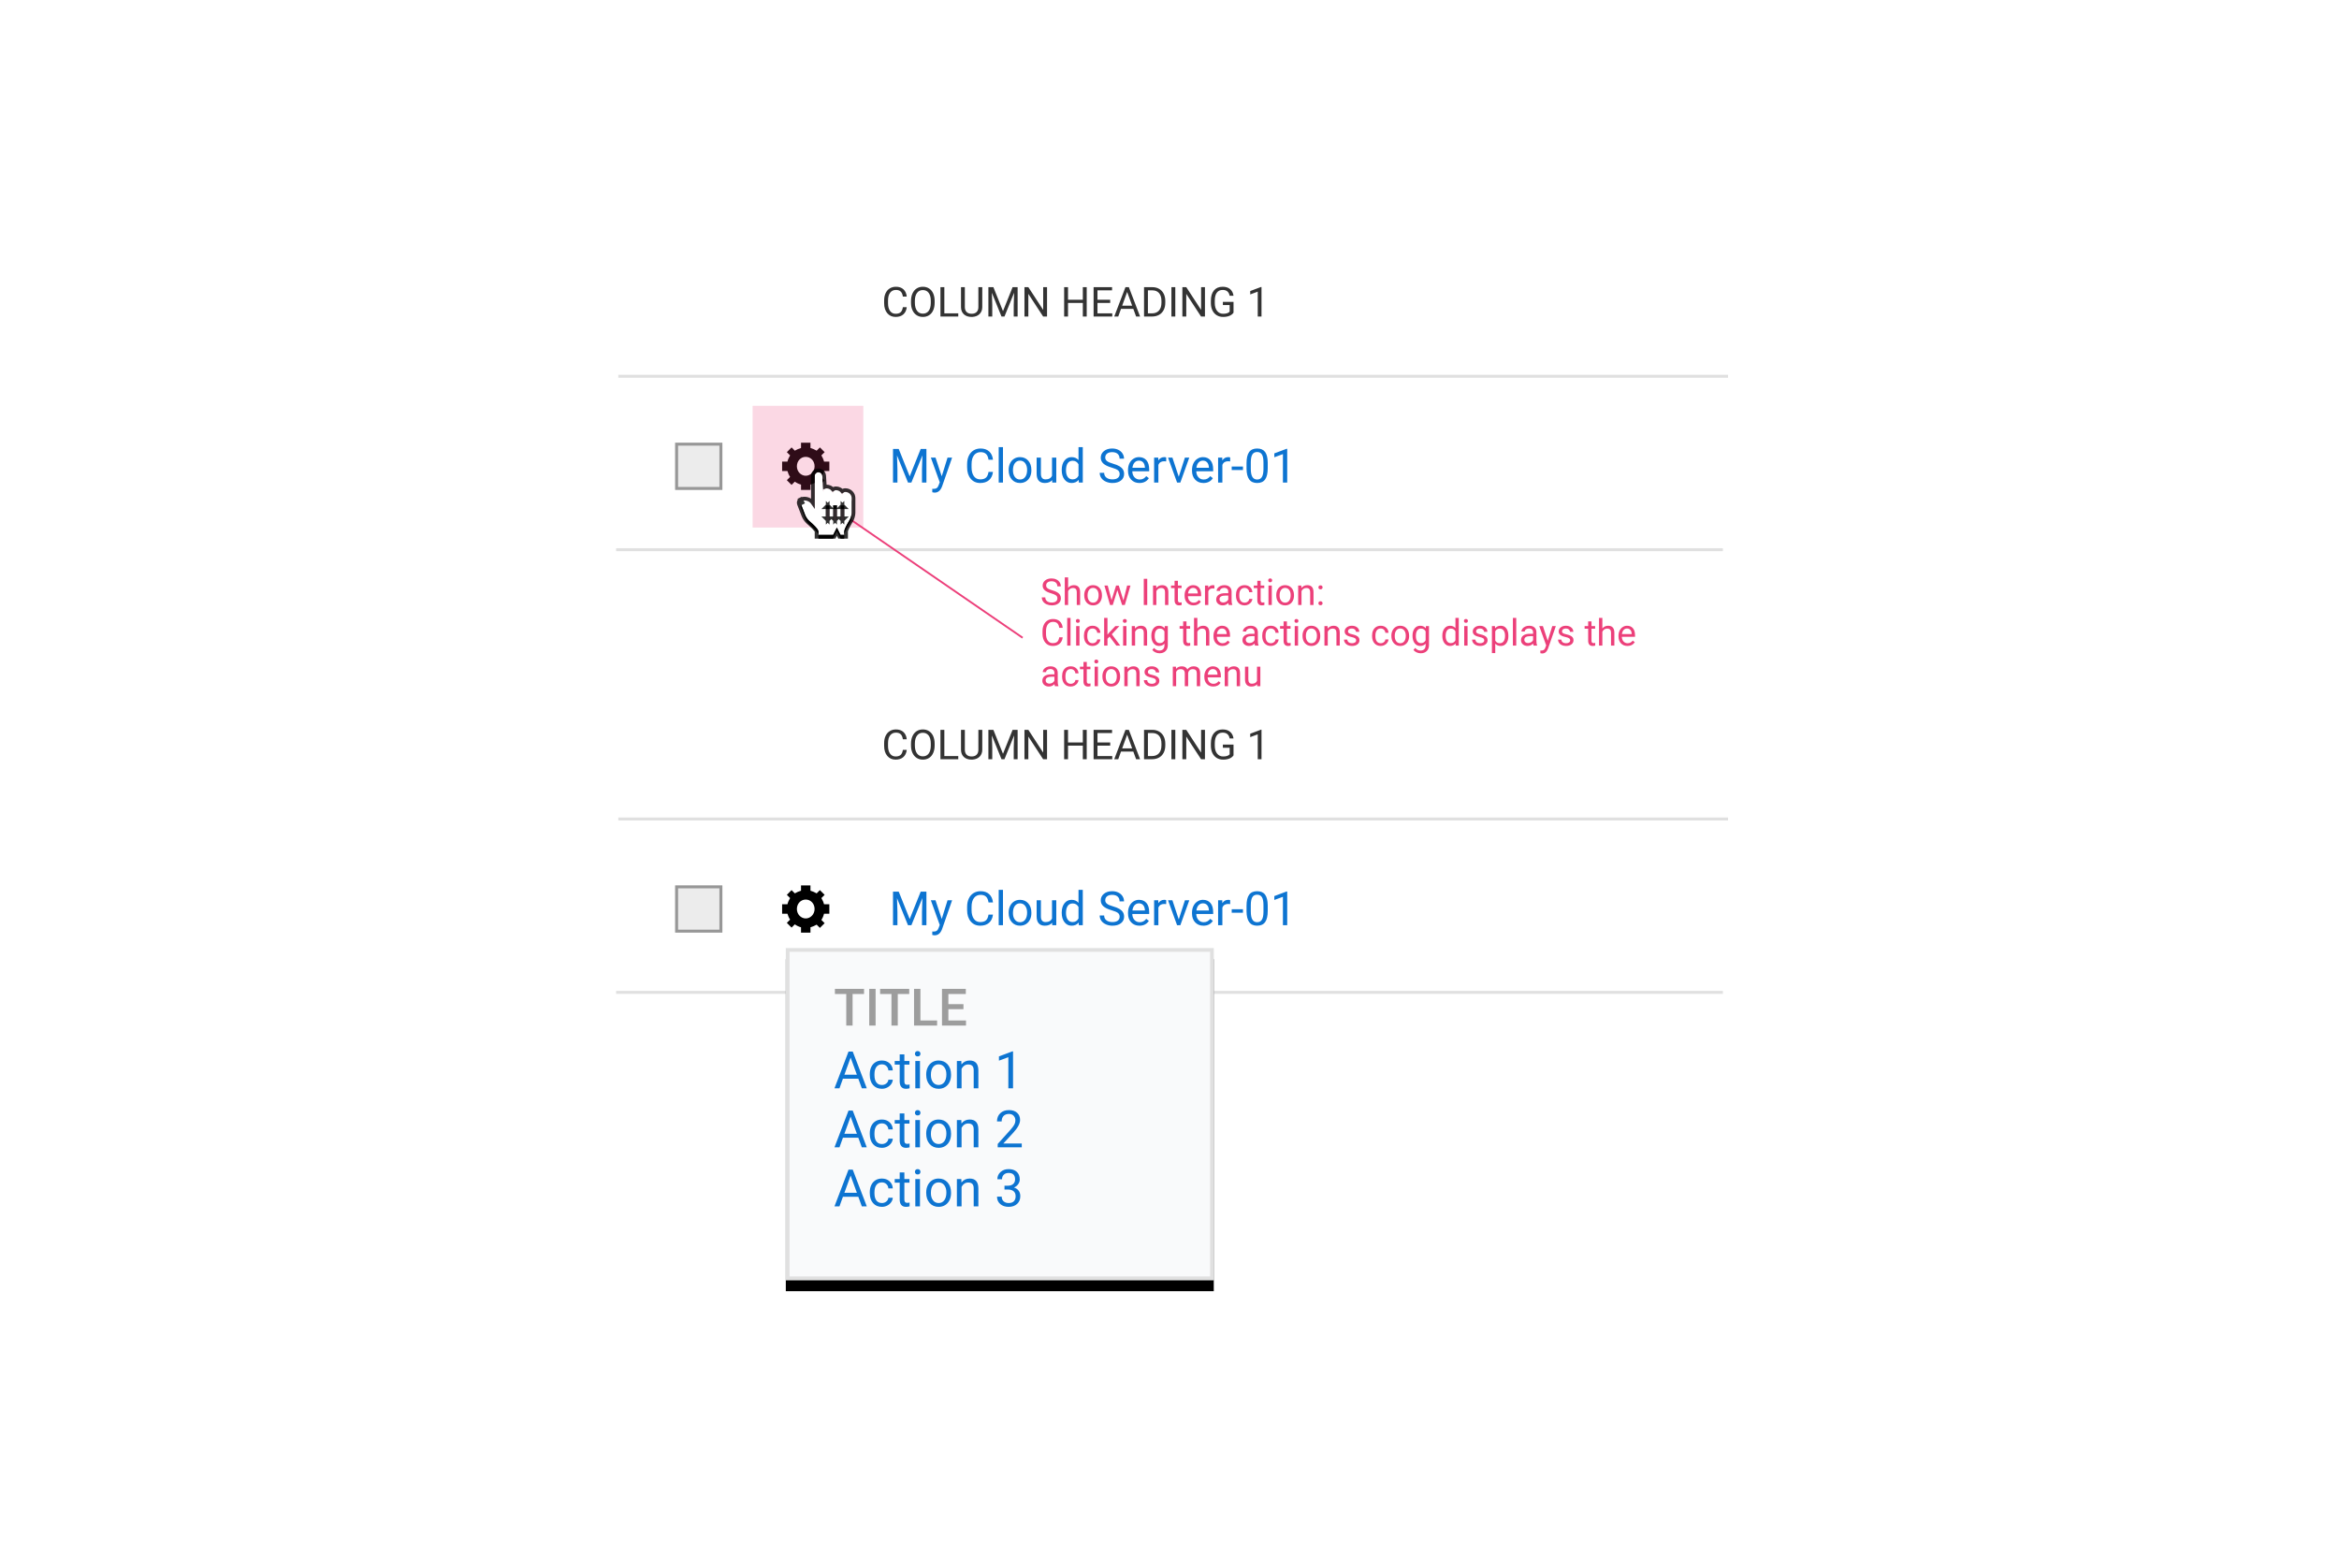 <?xml version="1.0" encoding="UTF-8" standalone="no"?>
<svg width="634px" height="425px" viewBox="0 0 634 425" version="1.1" xmlns="http://www.w3.org/2000/svg" xmlns:xlink="http://www.w3.org/1999/xlink">
    <!-- Generator: Sketch 47.1 (45422) - http://www.bohemiancoding.com/sketch -->
    <title>tables-actions-ixd</title>
    <desc>Created with Sketch.</desc>
    <defs>
        <rect id="path-1" x="183" y="240" width="12.8" height="12.8"></rect>
        <rect id="path-2" x="213" y="257" width="116" height="90"></rect>
        <filter x="-5.2%" y="-3.3%" width="110.3%" height="113.3%" filterUnits="objectBoundingBox" id="filter-3">
            <feOffset dx="0" dy="3" in="SourceAlpha" result="shadowOffsetOuter1"></feOffset>
            <feGaussianBlur stdDeviation="1.5" in="shadowOffsetOuter1" result="shadowBlurOuter1"></feGaussianBlur>
            <feComposite in="shadowBlurOuter1" in2="SourceAlpha" operator="out" result="shadowBlurOuter1"></feComposite>
            <feColorMatrix values="0 0 0 0 0   0 0 0 0 0   0 0 0 0 0  0 0 0 0.16 0" type="matrix" in="shadowBlurOuter1"></feColorMatrix>
        </filter>
        <rect id="path-4" x="183" y="120" width="12.8" height="12.8"></rect>
        <path d="M220.836,138 L219.949,136.645 C219.344,135.72 218.054,135.383 217.068,135.89 L217.298,135.772 C217.053,135.898 216.935,136.211 217.036,136.472 L218.263,139.647 C218.458,140.151 218.955,140.863 219.367,141.22 C219.367,141.22 221.836,143.264 221.836,144.03 L221.836,145 L225.836,145 L226.836,143 L227.836,145 L228.836,145 L228.836,144.03 C228.836,143.264 230.344,140.851 230.344,140.851 C230.622,140.382 230.854,139.555 230.854,139.007 L230.854,134.972 C230.836,134.078 230.076,133.355 229.139,133.355 C228.671,133.355 228.291,133.717 228.291,134.163 L228.291,134.487 C228.291,133.593 227.532,132.869 226.595,132.869 C226.126,132.869 225.746,133.231 225.746,133.678 L225.746,134.001 C225.746,133.108 224.987,132.384 224.05,132.384 C223.581,132.384 223.201,132.746 223.201,133.193 L223.201,133.516 C223.201,133.373 223.186,133.258 223.157,133.168 L222.898,129.001 C222.863,128.438 222.388,128 221.836,128 C221.279,128 220.836,128.448 220.836,129 L220.836,133 L220.836,138 Z M227.854,137 L228.854,137 L228.854,141 L227.854,141 L227.854,137 L227.854,137 Z M225.854,137 L226.854,137 L226.854,141 L225.854,141 L225.854,137 L225.854,137 Z M223.854,137 L224.854,137 L224.854,141 L223.854,141 L223.854,137 L223.854,137 Z" id="path-5"></path>
        <filter x="-43.3%" y="-29.4%" width="186.6%" height="170.6%" filterUnits="objectBoundingBox" id="filter-6">
            <feMorphology radius="1" operator="dilate" in="SourceAlpha" result="shadowSpreadOuter1"></feMorphology>
            <feOffset dx="0" dy="1" in="shadowSpreadOuter1" result="shadowOffsetOuter1"></feOffset>
            <feGaussianBlur stdDeviation="1.5" in="shadowOffsetOuter1" result="shadowBlurOuter1"></feGaussianBlur>
            <feComposite in="shadowBlurOuter1" in2="SourceAlpha" operator="out" result="shadowBlurOuter1"></feComposite>
            <feColorMatrix values="0 0 0 0 0   0 0 0 0 0   0 0 0 0 0  0 0 0 0.2 0" type="matrix" in="shadowBlurOuter1"></feColorMatrix>
        </filter>
    </defs>
    <g id="Page-1" stroke="none" stroke-width="1" fill="none" fill-rule="evenodd">
        <g id="tables-actions-ixd">
            <path d="M245.781,203.273 C245.683,204.116 245.372,204.765 244.849,205.223 C244.326,205.681 243.63,205.909 242.762,205.909 C241.822,205.909 241.068,205.572 240.501,204.898 C239.934,204.223 239.651,203.321 239.651,202.191 L239.651,201.425 C239.651,200.685 239.783,200.034 240.047,199.473 C240.312,198.911 240.686,198.48 241.171,198.179 C241.656,197.879 242.217,197.728 242.855,197.728 C243.701,197.728 244.379,197.964 244.89,198.436 C245.4,198.908 245.697,199.562 245.781,200.397 L244.726,200.397 C244.635,199.762 244.437,199.303 244.132,199.019 C243.828,198.734 243.402,198.592 242.855,198.592 C242.185,198.592 241.659,198.84 241.278,199.336 C240.897,199.832 240.706,200.537 240.706,201.452 L240.706,202.223 C240.706,203.088 240.887,203.775 241.248,204.285 C241.609,204.796 242.114,205.051 242.762,205.051 C243.346,205.051 243.793,204.919 244.105,204.654 C244.417,204.39 244.624,203.93 244.726,203.273 L245.781,203.273 Z M253.339,202.076 C253.339,202.856 253.208,203.537 252.945,204.118 C252.683,204.7 252.311,205.144 251.83,205.45 C251.348,205.756 250.787,205.909 250.145,205.909 C249.518,205.909 248.962,205.755 248.477,205.447 C247.992,205.139 247.616,204.7 247.348,204.129 C247.08,203.559 246.942,202.898 246.935,202.147 L246.935,201.573 C246.935,200.807 247.068,200.131 247.334,199.544 C247.601,198.957 247.977,198.507 248.464,198.196 C248.95,197.884 249.507,197.728 250.134,197.728 C250.772,197.728 251.335,197.882 251.821,198.19 C252.308,198.498 252.683,198.945 252.945,199.53 C253.208,200.115 253.339,200.796 253.339,201.573 L253.339,202.076 Z M252.295,201.562 C252.295,200.617 252.105,199.893 251.726,199.388 C251.347,198.883 250.816,198.63 250.134,198.63 C249.471,198.63 248.949,198.883 248.568,199.388 C248.187,199.893 247.991,200.594 247.98,201.491 L247.98,202.076 C247.98,202.991 248.172,203.71 248.557,204.233 C248.941,204.756 249.471,205.018 250.145,205.018 C250.823,205.018 251.348,204.771 251.72,204.277 C252.092,203.783 252.284,203.075 252.295,202.152 L252.295,201.562 Z M255.97,204.941 L259.743,204.941 L259.743,205.8 L254.914,205.8 L254.914,197.838 L255.97,197.838 L255.97,204.941 Z M266.251,197.838 L266.251,203.252 C266.247,204.003 266.011,204.617 265.543,205.095 C265.074,205.572 264.439,205.84 263.637,205.898 L263.358,205.909 C262.486,205.909 261.792,205.674 261.274,205.204 C260.757,204.734 260.494,204.086 260.487,203.262 L260.487,197.838 L261.526,197.838 L261.526,203.23 C261.526,203.806 261.684,204.253 262.002,204.572 C262.319,204.891 262.771,205.051 263.358,205.051 C263.952,205.051 264.407,204.892 264.722,204.575 C265.038,204.258 265.195,203.811 265.195,203.235 L265.195,197.838 L266.251,197.838 Z M269.264,197.838 L271.867,204.334 L274.47,197.838 L275.832,197.838 L275.832,205.8 L274.782,205.8 L274.782,202.699 L274.88,199.352 L272.266,205.8 L271.462,205.8 L268.854,199.369 L268.958,202.699 L268.958,205.8 L267.908,205.8 L267.908,197.838 L269.264,197.838 Z M283.805,205.8 L282.75,205.8 L278.741,199.664 L278.741,205.8 L277.686,205.8 L277.686,197.838 L278.741,197.838 L282.761,204.001 L282.761,197.838 L283.805,197.838 L283.805,205.8 Z M294.562,205.8 L293.507,205.8 L293.507,202.12 L289.493,202.12 L289.493,205.8 L288.443,205.8 L288.443,197.838 L289.493,197.838 L289.493,201.261 L293.507,201.261 L293.507,197.838 L294.562,197.838 L294.562,205.8 Z M300.928,202.12 L297.477,202.12 L297.477,204.941 L301.486,204.941 L301.486,205.8 L296.427,205.8 L296.427,197.838 L301.431,197.838 L301.431,198.702 L297.477,198.702 L297.477,201.261 L300.928,201.261 L300.928,202.12 Z M307.19,203.722 L303.854,203.722 L303.105,205.8 L302.022,205.8 L305.062,197.838 L305.981,197.838 L309.027,205.8 L307.95,205.8 L307.19,203.722 Z M304.171,202.858 L306.878,202.858 L305.522,199.134 L304.171,202.858 Z M310.099,205.8 L310.099,197.838 L312.347,197.838 C313.04,197.838 313.652,197.991 314.184,198.297 C314.717,198.603 315.128,199.039 315.418,199.604 C315.707,200.169 315.854,200.818 315.858,201.551 L315.858,202.059 C315.858,202.81 315.713,203.468 315.423,204.034 C315.133,204.599 314.719,205.033 314.182,205.335 C313.644,205.638 313.018,205.793 312.303,205.8 L310.099,205.8 Z M311.149,198.702 L311.149,204.941 L312.254,204.941 C313.063,204.941 313.693,204.69 314.143,204.187 C314.594,203.684 314.819,202.967 314.819,202.037 L314.819,201.573 C314.819,200.668 314.606,199.966 314.182,199.464 C313.757,198.963 313.154,198.709 312.374,198.702 L311.149,198.702 Z M318.57,205.8 L317.52,205.8 L317.52,197.838 L318.57,197.838 L318.57,205.8 Z M326.609,205.8 L325.554,205.8 L321.545,199.664 L321.545,205.8 L320.49,205.8 L320.49,197.838 L321.545,197.838 L325.565,204.001 L325.565,197.838 L326.609,197.838 L326.609,205.8 Z M334.353,204.755 C334.083,205.142 333.707,205.431 333.224,205.622 C332.741,205.814 332.178,205.909 331.537,205.909 C330.888,205.909 330.312,205.757 329.809,205.453 C329.305,205.148 328.916,204.715 328.641,204.154 C328.366,203.592 328.224,202.942 328.217,202.202 L328.217,201.507 C328.217,200.308 328.497,199.378 329.057,198.718 C329.616,198.058 330.403,197.728 331.416,197.728 C332.248,197.728 332.917,197.94 333.423,198.365 C333.93,198.79 334.24,199.392 334.353,200.173 L333.303,200.173 C333.106,199.119 332.479,198.592 331.422,198.592 C330.718,198.592 330.185,198.839 329.822,199.333 C329.46,199.827 329.276,200.543 329.273,201.48 L329.273,202.13 C329.273,203.024 329.477,203.734 329.885,204.261 C330.293,204.787 330.846,205.051 331.542,205.051 C331.936,205.051 332.28,205.007 332.576,204.92 C332.871,204.832 333.115,204.684 333.309,204.477 L333.309,202.688 L331.466,202.688 L331.466,201.835 L334.353,201.835 L334.353,204.755 Z M341.938,205.8 L340.921,205.8 L340.921,199.057 L338.881,199.806 L338.881,198.887 L341.78,197.799 L341.938,197.799 L341.938,205.8 Z" id="Column-1-Label-Copy-8" fill="#333333"></path>
            <path d="M168,222 L468,222" id="Line-Copy-9" stroke="#E0E0E0" stroke-width="0.8" stroke-linecap="square"></path>
            <path d="M243.606,241.7 L246.581,249.125 L249.556,241.7 L251.113,241.7 L251.113,250.8 L249.912,250.8 L249.912,247.256 L250.025,243.431 L247.037,250.8 L246.119,250.8 L243.137,243.45 L243.256,247.256 L243.256,250.8 L242.056,250.8 L242.056,241.7 L243.606,241.7 Z M255.262,249.106 L256.837,244.037 L258.075,244.037 L255.356,251.844 C254.935,252.969 254.267,253.531 253.35,253.531 L253.131,253.512 L252.7,253.431 L252.7,252.494 L253.012,252.519 C253.404,252.519 253.709,252.44 253.928,252.281 C254.147,252.123 254.327,251.833 254.469,251.412 L254.725,250.725 L252.312,244.037 L253.575,244.037 L255.262,249.106 Z M269.15,247.912 C269.037,248.875 268.682,249.618 268.084,250.141 C267.486,250.664 266.692,250.925 265.7,250.925 C264.625,250.925 263.764,250.54 263.116,249.769 C262.468,248.998 262.144,247.967 262.144,246.675 L262.144,245.8 C262.144,244.954 262.295,244.21 262.597,243.569 C262.899,242.927 263.327,242.434 263.881,242.091 C264.435,241.747 265.077,241.575 265.806,241.575 C266.773,241.575 267.548,241.845 268.131,242.384 C268.715,242.924 269.054,243.671 269.15,244.625 L267.944,244.625 C267.84,243.9 267.614,243.375 267.266,243.05 C266.918,242.725 266.431,242.562 265.806,242.562 C265.04,242.562 264.439,242.846 264.003,243.412 C263.568,243.979 263.35,244.785 263.35,245.831 L263.35,246.713 C263.35,247.7 263.556,248.485 263.969,249.069 C264.381,249.652 264.958,249.944 265.7,249.944 C266.367,249.944 266.878,249.793 267.234,249.491 C267.591,249.189 267.827,248.663 267.944,247.912 L269.15,247.912 Z M271.863,250.8 L270.706,250.8 L270.706,241.2 L271.863,241.2 L271.863,250.8 Z M273.406,247.356 C273.406,246.694 273.536,246.098 273.797,245.569 C274.057,245.04 274.42,244.631 274.884,244.344 C275.349,244.056 275.879,243.912 276.475,243.912 C277.396,243.912 278.141,244.231 278.709,244.869 C279.278,245.506 279.562,246.354 279.562,247.412 L279.562,247.494 C279.562,248.152 279.436,248.743 279.184,249.266 C278.932,249.789 278.572,250.196 278.103,250.488 C277.634,250.779 277.096,250.925 276.488,250.925 C275.571,250.925 274.828,250.606 274.259,249.969 C273.691,249.331 273.406,248.488 273.406,247.438 L273.406,247.356 Z M274.569,247.494 C274.569,248.244 274.743,248.846 275.091,249.3 C275.439,249.754 275.904,249.981 276.488,249.981 C277.075,249.981 277.542,249.751 277.887,249.291 C278.233,248.83 278.406,248.185 278.406,247.356 C278.406,246.615 278.23,246.014 277.878,245.553 C277.526,245.093 277.058,244.863 276.475,244.863 C275.904,244.863 275.444,245.09 275.094,245.544 C274.744,245.998 274.569,246.648 274.569,247.494 Z M285.188,250.131 C284.737,250.66 284.077,250.925 283.206,250.925 C282.485,250.925 281.936,250.716 281.559,250.297 C281.182,249.878 280.992,249.258 280.988,248.438 L280.988,244.037 L282.144,244.037 L282.144,248.406 C282.144,249.431 282.56,249.944 283.394,249.944 C284.277,249.944 284.865,249.615 285.156,248.956 L285.156,244.037 L286.312,244.037 L286.312,250.8 L285.212,250.8 L285.188,250.131 Z M287.788,247.363 C287.788,246.325 288.033,245.491 288.525,244.859 C289.017,244.228 289.66,243.912 290.456,243.912 C291.248,243.912 291.875,244.183 292.337,244.725 L292.337,241.2 L293.494,241.2 L293.494,250.8 L292.431,250.8 L292.375,250.075 C291.912,250.642 291.269,250.925 290.444,250.925 C289.66,250.925 289.022,250.604 288.528,249.963 C288.034,249.321 287.788,248.483 287.788,247.45 L287.788,247.363 Z M288.944,247.494 C288.944,248.26 289.102,248.86 289.419,249.294 C289.735,249.727 290.173,249.944 290.731,249.944 C291.465,249.944 292,249.615 292.337,248.956 L292.337,245.85 C291.992,245.212 291.46,244.894 290.744,244.894 C290.177,244.894 289.735,245.112 289.419,245.55 C289.102,245.988 288.944,246.635 288.944,247.494 Z M301.319,246.744 C300.29,246.448 299.541,246.084 299.072,245.653 C298.603,245.222 298.369,244.69 298.369,244.056 C298.369,243.34 298.655,242.747 299.228,242.278 C299.801,241.809 300.546,241.575 301.462,241.575 C302.088,241.575 302.645,241.696 303.134,241.938 C303.624,242.179 304.003,242.512 304.272,242.938 C304.541,243.363 304.675,243.827 304.675,244.331 L303.469,244.331 C303.469,243.781 303.294,243.349 302.944,243.034 C302.594,242.72 302.1,242.562 301.462,242.562 C300.871,242.562 300.409,242.693 300.078,242.953 C299.747,243.214 299.581,243.575 299.581,244.037 C299.581,244.408 299.739,244.722 300.053,244.978 C300.368,245.234 300.903,245.469 301.659,245.681 C302.416,245.894 303.007,246.128 303.434,246.384 C303.861,246.641 304.178,246.94 304.384,247.281 C304.591,247.623 304.694,248.025 304.694,248.488 C304.694,249.225 304.406,249.816 303.831,250.259 C303.256,250.703 302.488,250.925 301.525,250.925 C300.9,250.925 300.317,250.805 299.775,250.566 C299.233,250.326 298.816,249.998 298.522,249.581 C298.228,249.165 298.081,248.692 298.081,248.162 L299.288,248.162 C299.288,248.713 299.491,249.147 299.897,249.466 C300.303,249.784 300.846,249.944 301.525,249.944 C302.158,249.944 302.644,249.815 302.981,249.556 C303.319,249.298 303.488,248.946 303.488,248.5 C303.488,248.054 303.331,247.709 303.019,247.466 C302.706,247.222 302.14,246.981 301.319,246.744 Z M308.856,250.925 C307.94,250.925 307.194,250.624 306.619,250.022 C306.044,249.42 305.756,248.615 305.756,247.606 L305.756,247.394 C305.756,246.723 305.884,246.124 306.141,245.597 C306.397,245.07 306.755,244.657 307.216,244.359 C307.676,244.061 308.175,243.912 308.712,243.912 C309.592,243.912 310.275,244.202 310.762,244.781 C311.25,245.36 311.494,246.19 311.494,247.269 L311.494,247.75 L306.913,247.75 C306.929,248.417 307.124,248.955 307.497,249.366 C307.87,249.776 308.344,249.981 308.919,249.981 C309.327,249.981 309.673,249.898 309.956,249.731 C310.24,249.565 310.487,249.344 310.7,249.069 L311.406,249.619 C310.84,250.49 309.99,250.925 308.856,250.925 Z M308.712,244.863 C308.246,244.863 307.854,245.032 307.538,245.372 C307.221,245.711 307.025,246.187 306.95,246.8 L310.337,246.8 L310.337,246.713 C310.304,246.125 310.146,245.67 309.863,245.347 C309.579,245.024 309.196,244.863 308.712,244.863 Z M316.1,245.075 C315.925,245.046 315.735,245.031 315.531,245.031 C314.773,245.031 314.258,245.354 313.988,246 L313.988,250.8 L312.831,250.8 L312.831,244.037 L313.956,244.037 L313.975,244.819 C314.354,244.215 314.892,243.912 315.587,243.912 C315.813,243.912 315.983,243.942 316.1,244 L316.1,245.075 Z M319.506,249.231 L321.181,244.037 L322.363,244.037 L319.938,250.8 L319.056,250.8 L316.606,244.037 L317.788,244.037 L319.506,249.231 Z M326.2,250.925 C325.283,250.925 324.538,250.624 323.962,250.022 C323.387,249.42 323.1,248.615 323.1,247.606 L323.1,247.394 C323.1,246.723 323.228,246.124 323.484,245.597 C323.741,245.07 324.099,244.657 324.559,244.359 C325.02,244.061 325.519,243.912 326.056,243.912 C326.935,243.912 327.619,244.202 328.106,244.781 C328.594,245.36 328.837,246.19 328.837,247.269 L328.837,247.75 L324.256,247.75 C324.273,248.417 324.468,248.955 324.841,249.366 C325.214,249.776 325.687,249.981 326.262,249.981 C326.671,249.981 327.017,249.898 327.3,249.731 C327.583,249.565 327.831,249.344 328.044,249.069 L328.75,249.619 C328.183,250.49 327.333,250.925 326.2,250.925 Z M326.056,244.863 C325.59,244.863 325.198,245.032 324.881,245.372 C324.565,245.711 324.369,246.187 324.294,246.8 L327.681,246.8 L327.681,246.713 C327.648,246.125 327.49,245.67 327.206,245.347 C326.923,245.024 326.54,244.863 326.056,244.863 Z M333.444,245.075 C333.269,245.046 333.079,245.031 332.875,245.031 C332.117,245.031 331.602,245.354 331.331,246 L331.331,250.8 L330.175,250.8 L330.175,244.037 L331.3,244.037 L331.319,244.819 C331.698,244.215 332.235,243.912 332.931,243.912 C333.156,243.912 333.327,243.942 333.444,244 L333.444,245.075 Z M336.913,247.406 L333.863,247.406 L333.863,246.463 L336.913,246.463 L336.913,247.406 Z M343.625,246.919 C343.625,248.273 343.394,249.279 342.931,249.938 C342.469,250.596 341.746,250.925 340.762,250.925 C339.792,250.925 339.073,250.603 338.606,249.959 C338.14,249.316 337.898,248.354 337.881,247.075 L337.881,245.531 C337.881,244.194 338.112,243.2 338.575,242.55 C339.038,241.9 339.762,241.575 340.75,241.575 C341.729,241.575 342.45,241.889 342.913,242.516 C343.375,243.143 343.613,244.11 343.625,245.419 L343.625,246.919 Z M342.469,245.338 C342.469,244.358 342.331,243.645 342.056,243.197 C341.781,242.749 341.346,242.525 340.75,242.525 C340.158,242.525 339.727,242.748 339.456,243.194 C339.185,243.64 339.046,244.325 339.038,245.25 L339.038,247.1 C339.038,248.083 339.18,248.809 339.466,249.278 C339.751,249.747 340.183,249.981 340.762,249.981 C341.333,249.981 341.757,249.76 342.034,249.319 C342.311,248.877 342.456,248.181 342.469,247.231 L342.469,245.338 Z M348.906,250.8 L347.744,250.8 L347.744,243.094 L345.413,243.95 L345.413,242.9 L348.725,241.656 L348.906,241.656 L348.906,250.8 Z" id="First-Column-Copy-12" fill="#0D74D1"></path>
            <path d="M167,269 L467,269" id="Stroke-11-Copy-13" stroke="#E0E0E0" stroke-width="0.8"></path>
            <g id="Rectangle-Copy-21">
                <use fill="#ECECEC" fill-rule="evenodd" xlink:href="#path-1"></use>
                <rect stroke="#979797" stroke-width="0.8" x="183.4" y="240.4" width="12" height="12"></rect>
            </g>
            <path d="M224.8,247.68 L224.8,245.12 L223.36,245.12 C223.2,244.48 222.96,244 222.64,243.44 L223.52,242.56 L222.24,241.28 L221.36,242.16 C220.8,241.84 220.24,241.6 219.68,241.44 L219.68,240 L217.12,240 L217.12,241.44 C216.56,241.6 216,241.84 215.44,242.16 L214.56,241.28 L213.28,242.56 L214.16,243.44 C213.84,244 213.6,244.48 213.44,245.12 L212,245.12 L212,247.68 L213.44,247.68 C213.6,248.24 213.84,248.8 214.16,249.28 L213.28,250.16 L214.56,251.44 L215.44,250.56 C216,250.96 216.56,251.2 217.12,251.36 L217.12,252.8 L219.68,252.8 L219.68,251.36 C220.24,251.2 220.8,250.96 221.36,250.64 L222.24,251.52 L223.52,250.24 L222.64,249.36 C222.96,248.88 223.2,248.32 223.36,247.68 L224.8,247.68 Z M218.4,248.96 C217.12,248.96 216,247.84 216,246.4 C216,244.96 217.04,243.84 218.4,243.84 C219.76,243.84 220.8,244.96 220.8,246.4 C220.8,247.84 219.68,248.96 218.4,248.96 Z" id="Shape" fill="#000000" fill-rule="nonzero"></path>
            <g id="Rectangle">
                <use fill="black" fill-opacity="1" filter="url(#filter-3)" xlink:href="#path-2"></use>
                <use fill="#F9FAFB" fill-rule="evenodd" xlink:href="#path-2"></use>
                <rect stroke="#E0E0E0" stroke-width="1" x="213.5" y="257.5" width="115" height="89"></rect>
            </g>
            <path d="M234.203,269.441 L231.1,269.441 L231.1,278 L229.384,278 L229.384,269.441 L226.308,269.441 L226.308,268.047 L234.203,268.047 L234.203,269.441 Z M237.334,278 L235.611,278 L235.611,268.047 L237.334,268.047 L237.334,278 Z M246.453,269.441 L243.35,269.441 L243.35,278 L241.634,278 L241.634,269.441 L238.558,269.441 L238.558,268.047 L246.453,268.047 L246.453,269.441 Z M249.488,276.619 L254.007,276.619 L254.007,278 L247.759,278 L247.759,268.047 L249.488,268.047 L249.488,276.619 Z M261.15,273.557 L257.062,273.557 L257.062,276.619 L261.841,276.619 L261.841,278 L255.333,278 L255.333,268.047 L261.793,268.047 L261.793,269.441 L257.062,269.441 L257.062,272.189 L261.15,272.189 L261.15,273.557 Z" id="TITLE" fill="#9D9D9D"></path>
            <path d="M232.651,292.402 L228.481,292.402 L227.545,295 L226.191,295 L229.992,285.047 L231.141,285.047 L234.948,295 L233.602,295 L232.651,292.402 Z M228.878,291.322 L232.262,291.322 L230.566,286.667 L228.878,291.322 Z M239.057,294.104 C239.508,294.104 239.902,293.968 240.239,293.694 C240.576,293.421 240.763,293.079 240.8,292.669 L241.996,292.669 C241.973,293.093 241.827,293.496 241.559,293.879 C241.29,294.262 240.931,294.567 240.482,294.795 C240.033,295.023 239.558,295.137 239.057,295.137 C238.049,295.137 237.249,294.801 236.654,294.128 C236.059,293.456 235.762,292.537 235.762,291.37 L235.762,291.158 C235.762,290.438 235.894,289.798 236.158,289.237 C236.423,288.677 236.802,288.242 237.296,287.932 C237.791,287.622 238.375,287.467 239.05,287.467 C239.879,287.467 240.569,287.715 241.118,288.212 C241.667,288.709 241.96,289.354 241.996,290.146 L240.8,290.146 C240.763,289.668 240.582,289.275 240.256,288.967 C239.93,288.66 239.528,288.506 239.05,288.506 C238.407,288.506 237.909,288.737 237.556,289.2 C237.203,289.662 237.026,290.331 237.026,291.206 L237.026,291.445 C237.026,292.298 237.202,292.954 237.553,293.414 C237.904,293.874 238.405,294.104 239.057,294.104 Z M245.134,285.812 L245.134,287.604 L246.515,287.604 L246.515,288.581 L245.134,288.581 L245.134,293.168 C245.134,293.464 245.195,293.686 245.318,293.834 C245.441,293.983 245.651,294.057 245.947,294.057 C246.093,294.057 246.294,294.029 246.549,293.975 L246.549,295 C246.216,295.091 245.893,295.137 245.578,295.137 C245.013,295.137 244.587,294.966 244.3,294.624 C244.013,294.282 243.869,293.797 243.869,293.168 L243.869,288.581 L242.522,288.581 L242.522,287.604 L243.869,287.604 L243.869,285.812 L245.134,285.812 Z M249.365,295 L248.101,295 L248.101,287.604 L249.365,287.604 L249.365,295 Z M247.998,285.642 C247.998,285.437 248.061,285.263 248.186,285.122 C248.311,284.981 248.497,284.91 248.743,284.91 C248.989,284.91 249.176,284.981 249.304,285.122 C249.431,285.263 249.495,285.437 249.495,285.642 C249.495,285.847 249.431,286.018 249.304,286.154 C249.176,286.291 248.989,286.359 248.743,286.359 C248.497,286.359 248.311,286.291 248.186,286.154 C248.061,286.018 247.998,285.847 247.998,285.642 Z M251.054,291.233 C251.054,290.509 251.196,289.857 251.481,289.278 C251.766,288.7 252.162,288.253 252.67,287.938 C253.179,287.624 253.758,287.467 254.41,287.467 C255.417,287.467 256.232,287.815 256.854,288.513 C257.476,289.21 257.787,290.137 257.787,291.295 L257.787,291.384 C257.787,292.104 257.649,292.75 257.374,293.322 C257.098,293.894 256.704,294.339 256.191,294.658 C255.678,294.977 255.089,295.137 254.424,295.137 C253.421,295.137 252.609,294.788 251.987,294.091 C251.365,293.394 251.054,292.471 251.054,291.322 L251.054,291.233 Z M252.325,291.384 C252.325,292.204 252.515,292.863 252.896,293.359 C253.277,293.856 253.786,294.104 254.424,294.104 C255.066,294.104 255.577,293.853 255.955,293.349 C256.333,292.846 256.522,292.14 256.522,291.233 C256.522,290.422 256.33,289.765 255.945,289.261 C255.56,288.758 255.048,288.506 254.41,288.506 C253.786,288.506 253.282,288.754 252.899,289.251 C252.517,289.748 252.325,290.459 252.325,291.384 Z M260.569,287.604 L260.61,288.533 C261.175,287.822 261.914,287.467 262.825,287.467 C264.388,287.467 265.177,288.349 265.19,290.112 L265.19,295 L263.926,295 L263.926,290.105 C263.921,289.572 263.799,289.178 263.56,288.923 C263.321,288.668 262.948,288.54 262.442,288.54 C262.032,288.54 261.672,288.649 261.362,288.868 C261.052,289.087 260.811,289.374 260.638,289.729 L260.638,295 L259.373,295 L259.373,287.604 L260.569,287.604 Z M274.59,295 L273.318,295 L273.318,286.571 L270.769,287.508 L270.769,286.359 L274.392,284.999 L274.59,284.999 L274.59,295 Z M232.651,308.402 L228.481,308.402 L227.545,311 L226.191,311 L229.992,301.047 L231.141,301.047 L234.948,311 L233.602,311 L232.651,308.402 Z M228.878,307.322 L232.262,307.322 L230.566,302.667 L228.878,307.322 Z M239.057,310.104 C239.508,310.104 239.902,309.968 240.239,309.694 C240.576,309.421 240.763,309.079 240.8,308.669 L241.996,308.669 C241.973,309.093 241.827,309.496 241.559,309.879 C241.29,310.262 240.931,310.567 240.482,310.795 C240.033,311.023 239.558,311.137 239.057,311.137 C238.049,311.137 237.249,310.801 236.654,310.128 C236.059,309.456 235.762,308.537 235.762,307.37 L235.762,307.158 C235.762,306.438 235.894,305.798 236.158,305.237 C236.423,304.677 236.802,304.242 237.296,303.932 C237.791,303.622 238.375,303.467 239.05,303.467 C239.879,303.467 240.569,303.715 241.118,304.212 C241.667,304.709 241.96,305.354 241.996,306.146 L240.8,306.146 C240.763,305.668 240.582,305.275 240.256,304.967 C239.93,304.66 239.528,304.506 239.05,304.506 C238.407,304.506 237.909,304.737 237.556,305.2 C237.203,305.662 237.026,306.331 237.026,307.206 L237.026,307.445 C237.026,308.298 237.202,308.954 237.553,309.414 C237.904,309.874 238.405,310.104 239.057,310.104 Z M245.134,301.812 L245.134,303.604 L246.515,303.604 L246.515,304.581 L245.134,304.581 L245.134,309.168 C245.134,309.464 245.195,309.686 245.318,309.834 C245.441,309.983 245.651,310.057 245.947,310.057 C246.093,310.057 246.294,310.029 246.549,309.975 L246.549,311 C246.216,311.091 245.893,311.137 245.578,311.137 C245.013,311.137 244.587,310.966 244.3,310.624 C244.013,310.282 243.869,309.797 243.869,309.168 L243.869,304.581 L242.522,304.581 L242.522,303.604 L243.869,303.604 L243.869,301.812 L245.134,301.812 Z M249.365,311 L248.101,311 L248.101,303.604 L249.365,303.604 L249.365,311 Z M247.998,301.642 C247.998,301.437 248.061,301.263 248.186,301.122 C248.311,300.981 248.497,300.91 248.743,300.91 C248.989,300.91 249.176,300.981 249.304,301.122 C249.431,301.263 249.495,301.437 249.495,301.642 C249.495,301.847 249.431,302.018 249.304,302.154 C249.176,302.291 248.989,302.359 248.743,302.359 C248.497,302.359 248.311,302.291 248.186,302.154 C248.061,302.018 247.998,301.847 247.998,301.642 Z M251.054,307.233 C251.054,306.509 251.196,305.857 251.481,305.278 C251.766,304.7 252.162,304.253 252.67,303.938 C253.179,303.624 253.758,303.467 254.41,303.467 C255.417,303.467 256.232,303.815 256.854,304.513 C257.476,305.21 257.787,306.137 257.787,307.295 L257.787,307.384 C257.787,308.104 257.649,308.75 257.374,309.322 C257.098,309.894 256.704,310.339 256.191,310.658 C255.678,310.977 255.089,311.137 254.424,311.137 C253.421,311.137 252.609,310.788 251.987,310.091 C251.365,309.394 251.054,308.471 251.054,307.322 L251.054,307.233 Z M252.325,307.384 C252.325,308.204 252.515,308.863 252.896,309.359 C253.277,309.856 253.786,310.104 254.424,310.104 C255.066,310.104 255.577,309.853 255.955,309.349 C256.333,308.846 256.522,308.14 256.522,307.233 C256.522,306.422 256.33,305.765 255.945,305.261 C255.56,304.758 255.048,304.506 254.41,304.506 C253.786,304.506 253.282,304.754 252.899,305.251 C252.517,305.748 252.325,306.459 252.325,307.384 Z M260.569,303.604 L260.61,304.533 C261.175,303.822 261.914,303.467 262.825,303.467 C264.388,303.467 265.177,304.349 265.19,306.112 L265.19,311 L263.926,311 L263.926,306.105 C263.921,305.572 263.799,305.178 263.56,304.923 C263.321,304.668 262.948,304.54 262.442,304.54 C262.032,304.54 261.672,304.649 261.362,304.868 C261.052,305.087 260.811,305.374 260.638,305.729 L260.638,311 L259.373,311 L259.373,303.604 L260.569,303.604 Z M276.955,311 L270.434,311 L270.434,310.091 L273.879,306.263 C274.389,305.684 274.741,305.213 274.935,304.851 C275.129,304.489 275.226,304.114 275.226,303.727 C275.226,303.207 275.068,302.781 274.754,302.448 C274.439,302.116 274.02,301.949 273.496,301.949 C272.867,301.949 272.378,302.128 272.03,302.486 C271.681,302.844 271.507,303.341 271.507,303.979 L270.242,303.979 C270.242,303.063 270.537,302.323 271.127,301.758 C271.718,301.193 272.507,300.91 273.496,300.91 C274.421,300.91 275.153,301.153 275.69,301.638 C276.228,302.124 276.497,302.77 276.497,303.576 C276.497,304.556 275.873,305.723 274.624,307.076 L271.958,309.968 L276.955,309.968 L276.955,311 Z M232.651,324.402 L228.481,324.402 L227.545,327 L226.191,327 L229.992,317.047 L231.141,317.047 L234.948,327 L233.602,327 L232.651,324.402 Z M228.878,323.322 L232.262,323.322 L230.566,318.667 L228.878,323.322 Z M239.057,326.104 C239.508,326.104 239.902,325.968 240.239,325.694 C240.576,325.421 240.763,325.079 240.8,324.669 L241.996,324.669 C241.973,325.093 241.827,325.496 241.559,325.879 C241.29,326.262 240.931,326.567 240.482,326.795 C240.033,327.023 239.558,327.137 239.057,327.137 C238.049,327.137 237.249,326.801 236.654,326.128 C236.059,325.456 235.762,324.537 235.762,323.37 L235.762,323.158 C235.762,322.438 235.894,321.798 236.158,321.237 C236.423,320.677 236.802,320.242 237.296,319.932 C237.791,319.622 238.375,319.467 239.05,319.467 C239.879,319.467 240.569,319.715 241.118,320.212 C241.667,320.709 241.96,321.354 241.996,322.146 L240.8,322.146 C240.763,321.668 240.582,321.275 240.256,320.967 C239.93,320.66 239.528,320.506 239.05,320.506 C238.407,320.506 237.909,320.737 237.556,321.2 C237.203,321.662 237.026,322.331 237.026,323.206 L237.026,323.445 C237.026,324.298 237.202,324.954 237.553,325.414 C237.904,325.874 238.405,326.104 239.057,326.104 Z M245.134,317.812 L245.134,319.604 L246.515,319.604 L246.515,320.581 L245.134,320.581 L245.134,325.168 C245.134,325.464 245.195,325.686 245.318,325.834 C245.441,325.983 245.651,326.057 245.947,326.057 C246.093,326.057 246.294,326.029 246.549,325.975 L246.549,327 C246.216,327.091 245.893,327.137 245.578,327.137 C245.013,327.137 244.587,326.966 244.3,326.624 C244.013,326.282 243.869,325.797 243.869,325.168 L243.869,320.581 L242.522,320.581 L242.522,319.604 L243.869,319.604 L243.869,317.812 L245.134,317.812 Z M249.365,327 L248.101,327 L248.101,319.604 L249.365,319.604 L249.365,327 Z M247.998,317.642 C247.998,317.437 248.061,317.263 248.186,317.122 C248.311,316.981 248.497,316.91 248.743,316.91 C248.989,316.91 249.176,316.981 249.304,317.122 C249.431,317.263 249.495,317.437 249.495,317.642 C249.495,317.847 249.431,318.018 249.304,318.154 C249.176,318.291 248.989,318.359 248.743,318.359 C248.497,318.359 248.311,318.291 248.186,318.154 C248.061,318.018 247.998,317.847 247.998,317.642 Z M251.054,323.233 C251.054,322.509 251.196,321.857 251.481,321.278 C251.766,320.7 252.162,320.253 252.67,319.938 C253.179,319.624 253.758,319.467 254.41,319.467 C255.417,319.467 256.232,319.815 256.854,320.513 C257.476,321.21 257.787,322.137 257.787,323.295 L257.787,323.384 C257.787,324.104 257.649,324.75 257.374,325.322 C257.098,325.894 256.704,326.339 256.191,326.658 C255.678,326.977 255.089,327.137 254.424,327.137 C253.421,327.137 252.609,326.788 251.987,326.091 C251.365,325.394 251.054,324.471 251.054,323.322 L251.054,323.233 Z M252.325,323.384 C252.325,324.204 252.515,324.863 252.896,325.359 C253.277,325.856 253.786,326.104 254.424,326.104 C255.066,326.104 255.577,325.853 255.955,325.349 C256.333,324.846 256.522,324.14 256.522,323.233 C256.522,322.422 256.33,321.765 255.945,321.261 C255.56,320.758 255.048,320.506 254.41,320.506 C253.786,320.506 253.282,320.754 252.899,321.251 C252.517,321.748 252.325,322.459 252.325,323.384 Z M260.569,319.604 L260.61,320.533 C261.175,319.822 261.914,319.467 262.825,319.467 C264.388,319.467 265.177,320.349 265.19,322.112 L265.19,327 L263.926,327 L263.926,322.105 C263.921,321.572 263.799,321.178 263.56,320.923 C263.321,320.668 262.948,320.54 262.442,320.54 C262.032,320.54 261.672,320.649 261.362,320.868 C261.052,321.087 260.811,321.374 260.638,321.729 L260.638,327 L259.373,327 L259.373,319.604 L260.569,319.604 Z M272.272,321.408 L273.223,321.408 C273.82,321.399 274.289,321.242 274.631,320.937 C274.973,320.631 275.144,320.219 275.144,319.699 C275.144,318.533 274.563,317.949 273.4,317.949 C272.854,317.949 272.417,318.105 272.091,318.417 C271.765,318.73 271.603,319.143 271.603,319.658 L270.338,319.658 C270.338,318.87 270.626,318.215 271.203,317.693 C271.779,317.171 272.512,316.91 273.4,316.91 C274.339,316.91 275.075,317.159 275.608,317.655 C276.142,318.152 276.408,318.842 276.408,319.727 C276.408,320.16 276.268,320.579 275.988,320.984 C275.708,321.39 275.326,321.693 274.843,321.894 C275.39,322.067 275.812,322.354 276.111,322.755 C276.409,323.156 276.559,323.646 276.559,324.225 C276.559,325.118 276.267,325.826 275.684,326.351 C275.1,326.875 274.341,327.137 273.407,327.137 C272.473,327.137 271.713,326.884 271.127,326.378 C270.542,325.872 270.249,325.204 270.249,324.375 L271.521,324.375 C271.521,324.899 271.691,325.318 272.033,325.633 C272.375,325.947 272.833,326.104 273.407,326.104 C274.018,326.104 274.485,325.945 274.809,325.626 C275.132,325.307 275.294,324.849 275.294,324.252 C275.294,323.673 275.116,323.229 274.761,322.919 C274.405,322.609 273.893,322.45 273.223,322.44 L272.272,322.44 L272.272,321.408 Z" id="Action-1-Action-2-Ac" fill="#0D74D1"></path>
            <path d="M245.781,83.273 C245.683,84.116 245.372,84.765 244.849,85.223 C244.326,85.681 243.63,85.909 242.762,85.909 C241.822,85.909 241.068,85.572 240.501,84.898 C239.934,84.223 239.651,83.321 239.651,82.191 L239.651,81.425 C239.651,80.685 239.783,80.034 240.047,79.473 C240.312,78.911 240.686,78.48 241.171,78.179 C241.656,77.879 242.217,77.728 242.855,77.728 C243.701,77.728 244.379,77.964 244.89,78.436 C245.4,78.908 245.697,79.562 245.781,80.397 L244.726,80.397 C244.635,79.762 244.437,79.303 244.132,79.019 C243.828,78.734 243.402,78.592 242.855,78.592 C242.185,78.592 241.659,78.84 241.278,79.336 C240.897,79.832 240.706,80.537 240.706,81.452 L240.706,82.223 C240.706,83.088 240.887,83.775 241.248,84.285 C241.609,84.796 242.114,85.051 242.762,85.051 C243.346,85.051 243.793,84.919 244.105,84.654 C244.417,84.39 244.624,83.93 244.726,83.273 L245.781,83.273 Z M253.339,82.076 C253.339,82.856 253.208,83.537 252.945,84.118 C252.683,84.7 252.311,85.144 251.83,85.45 C251.348,85.756 250.787,85.909 250.145,85.909 C249.518,85.909 248.962,85.755 248.477,85.447 C247.992,85.139 247.616,84.7 247.348,84.129 C247.08,83.559 246.942,82.898 246.935,82.147 L246.935,81.573 C246.935,80.807 247.068,80.131 247.334,79.544 C247.601,78.957 247.977,78.507 248.464,78.196 C248.95,77.884 249.507,77.728 250.134,77.728 C250.772,77.728 251.335,77.882 251.821,78.19 C252.308,78.498 252.683,78.945 252.945,79.53 C253.208,80.115 253.339,80.796 253.339,81.573 L253.339,82.076 Z M252.295,81.562 C252.295,80.617 252.105,79.893 251.726,79.388 C251.347,78.883 250.816,78.63 250.134,78.63 C249.471,78.63 248.949,78.883 248.568,79.388 C248.187,79.893 247.991,80.594 247.98,81.491 L247.98,82.076 C247.98,82.991 248.172,83.71 248.557,84.233 C248.941,84.756 249.471,85.018 250.145,85.018 C250.823,85.018 251.348,84.771 251.72,84.277 C252.092,83.783 252.284,83.075 252.295,82.152 L252.295,81.562 Z M255.97,84.941 L259.743,84.941 L259.743,85.8 L254.914,85.8 L254.914,77.838 L255.97,77.838 L255.97,84.941 Z M266.251,77.838 L266.251,83.252 C266.247,84.003 266.011,84.617 265.543,85.095 C265.074,85.572 264.439,85.84 263.637,85.898 L263.358,85.909 C262.486,85.909 261.792,85.674 261.274,85.204 C260.757,84.734 260.494,84.086 260.487,83.263 L260.487,77.838 L261.526,77.838 L261.526,83.23 C261.526,83.806 261.684,84.253 262.002,84.572 C262.319,84.891 262.771,85.051 263.358,85.051 C263.952,85.051 264.407,84.892 264.722,84.575 C265.038,84.258 265.195,83.811 265.195,83.235 L265.195,77.838 L266.251,77.838 Z M269.264,77.838 L271.867,84.334 L274.47,77.838 L275.832,77.838 L275.832,85.8 L274.782,85.8 L274.782,82.699 L274.88,79.352 L272.266,85.8 L271.462,85.8 L268.854,79.369 L268.958,82.699 L268.958,85.8 L267.908,85.8 L267.908,77.838 L269.264,77.838 Z M283.805,85.8 L282.75,85.8 L278.741,79.664 L278.741,85.8 L277.686,85.8 L277.686,77.838 L278.741,77.838 L282.761,84.001 L282.761,77.838 L283.805,77.838 L283.805,85.8 Z M294.562,85.8 L293.507,85.8 L293.507,82.12 L289.493,82.12 L289.493,85.8 L288.443,85.8 L288.443,77.838 L289.493,77.838 L289.493,81.261 L293.507,81.261 L293.507,77.838 L294.562,77.838 L294.562,85.8 Z M300.928,82.12 L297.477,82.12 L297.477,84.941 L301.486,84.941 L301.486,85.8 L296.427,85.8 L296.427,77.838 L301.431,77.838 L301.431,78.702 L297.477,78.702 L297.477,81.261 L300.928,81.261 L300.928,82.12 Z M307.19,83.722 L303.854,83.722 L303.105,85.8 L302.022,85.8 L305.062,77.838 L305.981,77.838 L309.027,85.8 L307.95,85.8 L307.19,83.722 Z M304.171,82.858 L306.878,82.858 L305.522,79.134 L304.171,82.858 Z M310.099,85.8 L310.099,77.838 L312.347,77.838 C313.04,77.838 313.652,77.991 314.184,78.297 C314.717,78.603 315.128,79.039 315.418,79.604 C315.707,80.169 315.854,80.818 315.858,81.551 L315.858,82.059 C315.858,82.81 315.713,83.468 315.423,84.034 C315.133,84.599 314.719,85.033 314.182,85.335 C313.644,85.638 313.018,85.793 312.303,85.8 L310.099,85.8 Z M311.149,78.702 L311.149,84.941 L312.254,84.941 C313.063,84.941 313.693,84.69 314.143,84.187 C314.594,83.684 314.819,82.967 314.819,82.037 L314.819,81.573 C314.819,80.668 314.606,79.966 314.182,79.464 C313.757,78.963 313.154,78.709 312.374,78.702 L311.149,78.702 Z M318.57,85.8 L317.52,85.8 L317.52,77.838 L318.57,77.838 L318.57,85.8 Z M326.609,85.8 L325.554,85.8 L321.545,79.664 L321.545,85.8 L320.49,85.8 L320.49,77.838 L321.545,77.838 L325.565,84.001 L325.565,77.838 L326.609,77.838 L326.609,85.8 Z M334.353,84.755 C334.083,85.142 333.707,85.431 333.224,85.622 C332.741,85.814 332.178,85.909 331.537,85.909 C330.888,85.909 330.312,85.757 329.809,85.453 C329.305,85.148 328.916,84.715 328.641,84.154 C328.366,83.592 328.224,82.942 328.217,82.202 L328.217,81.507 C328.217,80.308 328.497,79.378 329.057,78.718 C329.616,78.058 330.403,77.728 331.416,77.728 C332.248,77.728 332.917,77.94 333.423,78.365 C333.93,78.79 334.24,79.392 334.353,80.173 L333.303,80.173 C333.106,79.119 332.479,78.592 331.422,78.592 C330.718,78.592 330.185,78.839 329.822,79.333 C329.46,79.827 329.276,80.543 329.273,81.48 L329.273,82.13 C329.273,83.024 329.477,83.734 329.885,84.261 C330.293,84.787 330.846,85.051 331.542,85.051 C331.936,85.051 332.28,85.007 332.576,84.92 C332.871,84.832 333.115,84.684 333.309,84.477 L333.309,82.688 L331.466,82.688 L331.466,81.835 L334.353,81.835 L334.353,84.755 Z M341.938,85.8 L340.921,85.8 L340.921,79.057 L338.881,79.806 L338.881,78.888 L341.78,77.799 L341.938,77.799 L341.938,85.8 Z" id="Column-1-Label-Copy" fill="#333333"></path>
            <path d="M168,102 L468,102" id="Line" stroke="#E0E0E0" stroke-width="0.8" stroke-linecap="square"></path>
            <path d="M243.606,121.7 L246.581,129.125 L249.556,121.7 L251.113,121.7 L251.113,130.8 L249.912,130.8 L249.912,127.256 L250.025,123.431 L247.037,130.8 L246.119,130.8 L243.137,123.45 L243.256,127.256 L243.256,130.8 L242.056,130.8 L242.056,121.7 L243.606,121.7 Z M255.262,129.106 L256.837,124.037 L258.075,124.037 L255.356,131.844 C254.935,132.969 254.267,133.531 253.35,133.531 L253.131,133.512 L252.7,133.431 L252.7,132.494 L253.012,132.519 C253.404,132.519 253.709,132.44 253.928,132.281 C254.147,132.123 254.327,131.833 254.469,131.412 L254.725,130.725 L252.312,124.037 L253.575,124.037 L255.262,129.106 Z M269.15,127.912 C269.037,128.875 268.682,129.618 268.084,130.141 C267.486,130.664 266.692,130.925 265.7,130.925 C264.625,130.925 263.764,130.54 263.116,129.769 C262.468,128.998 262.144,127.967 262.144,126.675 L262.144,125.8 C262.144,124.954 262.295,124.21 262.597,123.569 C262.899,122.927 263.327,122.434 263.881,122.091 C264.435,121.747 265.077,121.575 265.806,121.575 C266.773,121.575 267.548,121.845 268.131,122.384 C268.715,122.924 269.054,123.671 269.15,124.625 L267.944,124.625 C267.84,123.9 267.614,123.375 267.266,123.05 C266.918,122.725 266.431,122.562 265.806,122.562 C265.04,122.562 264.439,122.846 264.003,123.412 C263.568,123.979 263.35,124.785 263.35,125.831 L263.35,126.713 C263.35,127.7 263.556,128.485 263.969,129.069 C264.381,129.652 264.958,129.944 265.7,129.944 C266.367,129.944 266.878,129.793 267.234,129.491 C267.591,129.189 267.827,128.663 267.944,127.912 L269.15,127.912 Z M271.863,130.8 L270.706,130.8 L270.706,121.2 L271.863,121.2 L271.863,130.8 Z M273.406,127.356 C273.406,126.694 273.536,126.098 273.797,125.569 C274.057,125.04 274.42,124.631 274.884,124.344 C275.349,124.056 275.879,123.912 276.475,123.912 C277.396,123.912 278.141,124.231 278.709,124.869 C279.278,125.506 279.562,126.354 279.562,127.412 L279.562,127.494 C279.562,128.152 279.436,128.743 279.184,129.266 C278.932,129.789 278.572,130.196 278.103,130.488 C277.634,130.779 277.096,130.925 276.488,130.925 C275.571,130.925 274.828,130.606 274.259,129.969 C273.691,129.331 273.406,128.488 273.406,127.438 L273.406,127.356 Z M274.569,127.494 C274.569,128.244 274.743,128.846 275.091,129.3 C275.439,129.754 275.904,129.981 276.488,129.981 C277.075,129.981 277.542,129.751 277.887,129.291 C278.233,128.83 278.406,128.185 278.406,127.356 C278.406,126.615 278.23,126.014 277.878,125.553 C277.526,125.093 277.058,124.862 276.475,124.862 C275.904,124.862 275.444,125.09 275.094,125.544 C274.744,125.998 274.569,126.648 274.569,127.494 Z M285.188,130.131 C284.737,130.66 284.077,130.925 283.206,130.925 C282.485,130.925 281.936,130.716 281.559,130.297 C281.182,129.878 280.992,129.258 280.988,128.438 L280.988,124.037 L282.144,124.037 L282.144,128.406 C282.144,129.431 282.56,129.944 283.394,129.944 C284.277,129.944 284.865,129.615 285.156,128.956 L285.156,124.037 L286.312,124.037 L286.312,130.8 L285.212,130.8 L285.188,130.131 Z M287.788,127.362 C287.788,126.325 288.033,125.491 288.525,124.859 C289.017,124.228 289.66,123.912 290.456,123.912 C291.248,123.912 291.875,124.183 292.337,124.725 L292.337,121.2 L293.494,121.2 L293.494,130.8 L292.431,130.8 L292.375,130.075 C291.912,130.642 291.269,130.925 290.444,130.925 C289.66,130.925 289.022,130.604 288.528,129.963 C288.034,129.321 287.788,128.483 287.788,127.45 L287.788,127.362 Z M288.944,127.494 C288.944,128.26 289.102,128.86 289.419,129.294 C289.735,129.727 290.173,129.944 290.731,129.944 C291.465,129.944 292,129.615 292.337,128.956 L292.337,125.85 C291.992,125.212 291.46,124.894 290.744,124.894 C290.177,124.894 289.735,125.112 289.419,125.55 C289.102,125.988 288.944,126.635 288.944,127.494 Z M301.319,126.744 C300.29,126.448 299.541,126.084 299.072,125.653 C298.603,125.222 298.369,124.69 298.369,124.056 C298.369,123.34 298.655,122.747 299.228,122.278 C299.801,121.809 300.546,121.575 301.462,121.575 C302.088,121.575 302.645,121.696 303.134,121.938 C303.624,122.179 304.003,122.512 304.272,122.938 C304.541,123.363 304.675,123.827 304.675,124.331 L303.469,124.331 C303.469,123.781 303.294,123.349 302.944,123.034 C302.594,122.72 302.1,122.562 301.462,122.562 C300.871,122.562 300.409,122.693 300.078,122.953 C299.747,123.214 299.581,123.575 299.581,124.037 C299.581,124.408 299.739,124.722 300.053,124.978 C300.368,125.234 300.903,125.469 301.659,125.681 C302.416,125.894 303.007,126.128 303.434,126.384 C303.861,126.641 304.178,126.94 304.384,127.281 C304.591,127.623 304.694,128.025 304.694,128.488 C304.694,129.225 304.406,129.816 303.831,130.259 C303.256,130.703 302.488,130.925 301.525,130.925 C300.9,130.925 300.317,130.805 299.775,130.566 C299.233,130.326 298.816,129.998 298.522,129.581 C298.228,129.165 298.081,128.692 298.081,128.162 L299.288,128.162 C299.288,128.713 299.491,129.147 299.897,129.466 C300.303,129.784 300.846,129.944 301.525,129.944 C302.158,129.944 302.644,129.815 302.981,129.556 C303.319,129.298 303.488,128.946 303.488,128.5 C303.488,128.054 303.331,127.709 303.019,127.466 C302.706,127.222 302.14,126.981 301.319,126.744 Z M308.856,130.925 C307.94,130.925 307.194,130.624 306.619,130.022 C306.044,129.42 305.756,128.615 305.756,127.606 L305.756,127.394 C305.756,126.723 305.884,126.124 306.141,125.597 C306.397,125.07 306.755,124.657 307.216,124.359 C307.676,124.061 308.175,123.912 308.712,123.912 C309.592,123.912 310.275,124.202 310.762,124.781 C311.25,125.36 311.494,126.19 311.494,127.269 L311.494,127.75 L306.913,127.75 C306.929,128.417 307.124,128.955 307.497,129.366 C307.87,129.776 308.344,129.981 308.919,129.981 C309.327,129.981 309.673,129.898 309.956,129.731 C310.24,129.565 310.487,129.344 310.7,129.069 L311.406,129.619 C310.84,130.49 309.99,130.925 308.856,130.925 Z M308.712,124.862 C308.246,124.862 307.854,125.032 307.538,125.372 C307.221,125.711 307.025,126.187 306.95,126.8 L310.337,126.8 L310.337,126.713 C310.304,126.125 310.146,125.67 309.863,125.347 C309.579,125.024 309.196,124.862 308.712,124.862 Z M316.1,125.075 C315.925,125.046 315.735,125.031 315.531,125.031 C314.773,125.031 314.258,125.354 313.988,126 L313.988,130.8 L312.831,130.8 L312.831,124.037 L313.956,124.037 L313.975,124.819 C314.354,124.215 314.892,123.912 315.587,123.912 C315.813,123.912 315.983,123.942 316.1,124 L316.1,125.075 Z M319.506,129.231 L321.181,124.037 L322.363,124.037 L319.938,130.8 L319.056,130.8 L316.606,124.037 L317.788,124.037 L319.506,129.231 Z M326.2,130.925 C325.283,130.925 324.538,130.624 323.962,130.022 C323.387,129.42 323.1,128.615 323.1,127.606 L323.1,127.394 C323.1,126.723 323.228,126.124 323.484,125.597 C323.741,125.07 324.099,124.657 324.559,124.359 C325.02,124.061 325.519,123.912 326.056,123.912 C326.935,123.912 327.619,124.202 328.106,124.781 C328.594,125.36 328.837,126.19 328.837,127.269 L328.837,127.75 L324.256,127.75 C324.273,128.417 324.468,128.955 324.841,129.366 C325.214,129.776 325.687,129.981 326.262,129.981 C326.671,129.981 327.017,129.898 327.3,129.731 C327.583,129.565 327.831,129.344 328.044,129.069 L328.75,129.619 C328.183,130.49 327.333,130.925 326.2,130.925 Z M326.056,124.862 C325.59,124.862 325.198,125.032 324.881,125.372 C324.565,125.711 324.369,126.187 324.294,126.8 L327.681,126.8 L327.681,126.713 C327.648,126.125 327.49,125.67 327.206,125.347 C326.923,125.024 326.54,124.862 326.056,124.862 Z M333.444,125.075 C333.269,125.046 333.079,125.031 332.875,125.031 C332.117,125.031 331.602,125.354 331.331,126 L331.331,130.8 L330.175,130.8 L330.175,124.037 L331.3,124.037 L331.319,124.819 C331.698,124.215 332.235,123.912 332.931,123.912 C333.156,123.912 333.327,123.942 333.444,124 L333.444,125.075 Z M336.913,127.406 L333.863,127.406 L333.863,126.463 L336.913,126.463 L336.913,127.406 Z M343.625,126.919 C343.625,128.273 343.394,129.279 342.931,129.938 C342.469,130.596 341.746,130.925 340.762,130.925 C339.792,130.925 339.073,130.603 338.606,129.959 C338.14,129.316 337.898,128.354 337.881,127.075 L337.881,125.531 C337.881,124.194 338.112,123.2 338.575,122.55 C339.038,121.9 339.762,121.575 340.75,121.575 C341.729,121.575 342.45,121.889 342.913,122.516 C343.375,123.143 343.613,124.11 343.625,125.419 L343.625,126.919 Z M342.469,125.338 C342.469,124.358 342.331,123.645 342.056,123.197 C341.781,122.749 341.346,122.525 340.75,122.525 C340.158,122.525 339.727,122.748 339.456,123.194 C339.185,123.64 339.046,124.325 339.038,125.25 L339.038,127.1 C339.038,128.083 339.18,128.809 339.466,129.278 C339.751,129.747 340.183,129.981 340.762,129.981 C341.333,129.981 341.757,129.76 342.034,129.319 C342.311,128.877 342.456,128.181 342.469,127.231 L342.469,125.338 Z M348.906,130.8 L347.744,130.8 L347.744,123.094 L345.413,123.95 L345.413,122.9 L348.725,121.656 L348.906,121.656 L348.906,130.8 Z" id="First-Column" fill="#0D74D1"></path>
            <path d="M167,149 L467,149" id="Stroke-11" stroke="#E0E0E0" stroke-width="0.8"></path>
            <g id="Rectangle-Copy">
                <use fill="#ECECEC" fill-rule="evenodd" xlink:href="#path-4"></use>
                <rect stroke="#979797" stroke-width="0.8" x="183.4" y="120.4" width="12" height="12"></rect>
            </g>
            <path d="M224.8,127.68 L224.8,125.12 L223.36,125.12 C223.2,124.48 222.96,124 222.64,123.44 L223.52,122.56 L222.24,121.28 L221.36,122.16 C220.8,121.84 220.24,121.6 219.68,121.44 L219.68,120 L217.12,120 L217.12,121.44 C216.56,121.6 216,121.84 215.44,122.16 L214.56,121.28 L213.28,122.56 L214.16,123.44 C213.84,124 213.6,124.48 213.44,125.12 L212,125.12 L212,127.68 L213.44,127.68 C213.6,128.24 213.84,128.8 214.16,129.28 L213.28,130.16 L214.56,131.44 L215.44,130.56 C216,130.96 216.56,131.2 217.12,131.36 L217.12,132.8 L219.68,132.8 L219.68,131.36 C220.24,131.2 220.8,130.96 221.36,130.64 L222.24,131.52 L223.52,130.24 L222.64,129.36 C222.96,128.88 223.2,128.32 223.36,127.68 L224.8,127.68 Z M218.4,128.96 C217.12,128.96 216,127.84 216,126.4 C216,124.96 217.04,123.84 218.4,123.84 C219.76,123.84 220.8,124.96 220.8,126.4 C220.8,127.84 219.68,128.96 218.4,128.96 Z" id="Shape" fill="#000000" fill-rule="nonzero"></path>
            <path d="M284.92,160.831 C284.116,160.6 283.531,160.316 283.165,159.979 C282.798,159.642 282.615,159.226 282.615,158.731 C282.615,158.172 282.839,157.708 283.287,157.342 C283.734,156.976 284.316,156.793 285.032,156.793 C285.521,156.793 285.956,156.887 286.338,157.076 C286.721,157.265 287.017,157.525 287.227,157.857 C287.437,158.189 287.542,158.552 287.542,158.946 L286.6,158.946 C286.6,158.517 286.463,158.179 286.189,157.933 C285.916,157.687 285.53,157.564 285.032,157.564 C284.57,157.564 284.209,157.666 283.951,157.87 C283.692,158.073 283.562,158.355 283.562,158.717 C283.562,159.007 283.685,159.251 283.931,159.452 C284.177,159.652 284.595,159.835 285.186,160.001 C285.777,160.167 286.239,160.35 286.573,160.55 C286.906,160.75 287.154,160.984 287.315,161.251 C287.476,161.518 287.557,161.832 287.557,162.193 C287.557,162.77 287.332,163.231 286.883,163.578 C286.434,163.924 285.833,164.098 285.081,164.098 C284.593,164.098 284.137,164.004 283.714,163.817 C283.291,163.63 282.964,163.373 282.735,163.048 C282.505,162.722 282.391,162.353 282.391,161.939 L283.333,161.939 C283.333,162.369 283.492,162.708 283.809,162.958 C284.126,163.207 284.55,163.331 285.081,163.331 C285.576,163.331 285.955,163.23 286.219,163.028 C286.482,162.826 286.614,162.551 286.614,162.203 C286.614,161.855 286.492,161.585 286.248,161.395 C286.004,161.205 285.561,161.017 284.92,160.831 Z M289.52,159.356 C289.92,158.865 290.441,158.619 291.082,158.619 C292.199,158.619 292.762,159.249 292.771,160.509 L292.771,164 L291.868,164 L291.868,160.504 C291.865,160.123 291.778,159.841 291.607,159.659 C291.436,159.477 291.17,159.386 290.809,159.386 C290.516,159.386 290.258,159.464 290.037,159.62 C289.816,159.776 289.643,159.981 289.52,160.235 L289.52,164 L288.616,164 L288.616,156.5 L289.52,156.5 L289.52,159.356 Z M293.885,161.31 C293.885,160.792 293.986,160.326 294.19,159.913 C294.393,159.5 294.677,159.181 295.04,158.956 C295.403,158.731 295.817,158.619 296.282,158.619 C297.002,158.619 297.583,158.868 298.028,159.366 C298.472,159.864 298.694,160.527 298.694,161.354 L298.694,161.417 C298.694,161.931 298.596,162.393 298.399,162.801 C298.202,163.21 297.92,163.528 297.554,163.756 C297.188,163.984 296.767,164.098 296.292,164.098 C295.576,164.098 294.996,163.849 294.551,163.351 C294.107,162.853 293.885,162.193 293.885,161.373 L293.885,161.31 Z M294.793,161.417 C294.793,162.003 294.929,162.473 295.201,162.828 C295.472,163.183 295.836,163.36 296.292,163.36 C296.751,163.36 297.116,163.181 297.386,162.821 C297.656,162.461 297.791,161.957 297.791,161.31 C297.791,160.73 297.653,160.261 297.378,159.901 C297.103,159.541 296.738,159.361 296.282,159.361 C295.836,159.361 295.477,159.539 295.203,159.894 C294.93,160.248 294.793,160.756 294.793,161.417 Z M304.505,162.755 L305.521,158.717 L306.424,158.717 L304.886,164 L304.153,164 L302.869,159.996 L301.619,164 L300.887,164 L299.354,158.717 L300.252,158.717 L301.292,162.672 L302.522,158.717 L303.25,158.717 L304.505,162.755 Z M310.965,164 L310.027,164 L310.027,156.891 L310.965,156.891 L310.965,164 Z M313.392,158.717 L313.421,159.381 C313.825,158.873 314.352,158.619 315.003,158.619 C316.119,158.619 316.683,159.249 316.692,160.509 L316.692,164 L315.789,164 L315.789,160.504 C315.786,160.123 315.699,159.841 315.528,159.659 C315.357,159.477 315.091,159.386 314.729,159.386 C314.437,159.386 314.179,159.464 313.958,159.62 C313.737,159.776 313.564,159.981 313.44,160.235 L313.44,164 L312.537,164 L312.537,158.717 L313.392,158.717 Z M319.28,157.438 L319.28,158.717 L320.267,158.717 L320.267,159.415 L319.28,159.415 L319.28,162.691 C319.28,162.903 319.324,163.062 319.412,163.167 C319.5,163.273 319.65,163.326 319.861,163.326 C319.965,163.326 320.109,163.307 320.291,163.268 L320.291,164 C320.053,164.065 319.822,164.098 319.598,164.098 C319.194,164.098 318.89,163.976 318.685,163.731 C318.479,163.487 318.377,163.141 318.377,162.691 L318.377,159.415 L317.415,159.415 L317.415,158.717 L318.377,158.717 L318.377,157.438 L319.28,157.438 Z M323.514,164.098 C322.798,164.098 322.215,163.862 321.766,163.392 C321.316,162.922 321.092,162.293 321.092,161.505 L321.092,161.339 C321.092,160.815 321.192,160.347 321.392,159.935 C321.592,159.523 321.872,159.201 322.232,158.968 C322.592,158.736 322.981,158.619 323.401,158.619 C324.088,158.619 324.622,158.845 325.003,159.298 C325.384,159.75 325.574,160.398 325.574,161.241 L325.574,161.617 L321.995,161.617 C322.008,162.138 322.16,162.559 322.452,162.879 C322.743,163.2 323.113,163.36 323.562,163.36 C323.882,163.36 324.152,163.295 324.373,163.165 C324.594,163.035 324.788,162.862 324.954,162.647 L325.506,163.077 C325.063,163.757 324.399,164.098 323.514,164.098 Z M323.401,159.361 C323.037,159.361 322.731,159.494 322.483,159.759 C322.236,160.025 322.083,160.396 322.024,160.875 L324.671,160.875 L324.671,160.807 C324.645,160.348 324.521,159.992 324.3,159.74 C324.078,159.487 323.779,159.361 323.401,159.361 Z M329.173,159.527 C329.036,159.505 328.888,159.493 328.729,159.493 C328.136,159.493 327.734,159.745 327.522,160.25 L327.522,164 L326.619,164 L326.619,158.717 L327.498,158.717 L327.513,159.327 C327.809,158.855 328.229,158.619 328.772,158.619 C328.948,158.619 329.082,158.642 329.173,158.688 L329.173,159.527 Z M333.069,164 C333.017,163.896 332.975,163.71 332.942,163.443 C332.522,163.88 332.021,164.098 331.438,164.098 C330.918,164.098 330.49,163.95 330.157,163.656 C329.823,163.361 329.656,162.988 329.656,162.535 C329.656,161.985 329.865,161.558 330.284,161.253 C330.702,160.949 331.29,160.797 332.049,160.797 L332.928,160.797 L332.928,160.382 C332.928,160.066 332.833,159.815 332.645,159.627 C332.456,159.44 332.177,159.347 331.81,159.347 C331.487,159.347 331.217,159.428 330.999,159.591 C330.781,159.754 330.672,159.951 330.672,160.182 L329.764,160.182 C329.764,159.918 329.857,159.663 330.044,159.417 C330.232,159.172 330.486,158.977 330.806,158.834 C331.127,158.691 331.479,158.619 331.863,158.619 C332.472,158.619 332.949,158.771 333.294,159.076 C333.639,159.38 333.818,159.799 333.831,160.333 L333.831,162.765 C333.831,163.25 333.893,163.635 334.017,163.922 L334.017,164 L333.069,164 Z M331.57,163.312 C331.854,163.312 332.122,163.238 332.376,163.092 C332.63,162.945 332.814,162.755 332.928,162.521 L332.928,161.437 L332.22,161.437 C331.113,161.437 330.56,161.76 330.56,162.408 C330.56,162.691 330.654,162.913 330.843,163.072 C331.032,163.232 331.274,163.312 331.57,163.312 Z M337.366,163.36 C337.688,163.36 337.97,163.263 338.211,163.067 C338.452,162.872 338.585,162.628 338.611,162.335 L339.466,162.335 C339.45,162.638 339.345,162.926 339.153,163.199 C338.961,163.473 338.705,163.691 338.384,163.854 C338.064,164.016 337.724,164.098 337.366,164.098 C336.647,164.098 336.075,163.858 335.65,163.377 C335.225,162.897 335.013,162.241 335.013,161.407 L335.013,161.256 C335.013,160.742 335.107,160.284 335.296,159.884 C335.485,159.483 335.756,159.173 336.109,158.951 C336.462,158.73 336.88,158.619 337.361,158.619 C337.954,158.619 338.446,158.797 338.838,159.151 C339.231,159.506 339.44,159.967 339.466,160.533 L338.611,160.533 C338.585,160.191 338.456,159.911 338.223,159.691 C337.99,159.471 337.703,159.361 337.361,159.361 C336.902,159.361 336.547,159.527 336.294,159.857 C336.042,160.187 335.916,160.665 335.916,161.29 L335.916,161.461 C335.916,162.07 336.041,162.538 336.292,162.867 C336.543,163.196 336.901,163.36 337.366,163.36 Z M341.707,157.438 L341.707,158.717 L342.693,158.717 L342.693,159.415 L341.707,159.415 L341.707,162.691 C341.707,162.903 341.751,163.062 341.839,163.167 C341.927,163.273 342.076,163.326 342.288,163.326 C342.392,163.326 342.535,163.307 342.718,163.268 L342.718,164 C342.48,164.065 342.249,164.098 342.024,164.098 C341.621,164.098 341.316,163.976 341.111,163.731 C340.906,163.487 340.804,163.141 340.804,162.691 L340.804,159.415 L339.842,159.415 L339.842,158.717 L340.804,158.717 L340.804,157.438 L341.707,157.438 Z M344.729,164 L343.826,164 L343.826,158.717 L344.729,158.717 L344.729,164 Z M343.753,157.315 C343.753,157.169 343.798,157.045 343.887,156.944 C343.977,156.843 344.109,156.793 344.285,156.793 C344.461,156.793 344.594,156.843 344.686,156.944 C344.777,157.045 344.822,157.169 344.822,157.315 C344.822,157.462 344.777,157.584 344.686,157.682 C344.594,157.779 344.461,157.828 344.285,157.828 C344.109,157.828 343.977,157.779 343.887,157.682 C343.798,157.584 343.753,157.462 343.753,157.315 Z M345.936,161.31 C345.936,160.792 346.037,160.326 346.241,159.913 C346.444,159.5 346.727,159.181 347.09,158.956 C347.453,158.731 347.868,158.619 348.333,158.619 C349.052,158.619 349.634,158.868 350.079,159.366 C350.523,159.864 350.745,160.527 350.745,161.354 L350.745,161.417 C350.745,161.931 350.647,162.393 350.45,162.801 C350.253,163.21 349.971,163.528 349.605,163.756 C349.239,163.984 348.818,164.098 348.343,164.098 C347.627,164.098 347.046,163.849 346.602,163.351 C346.158,162.853 345.936,162.193 345.936,161.373 L345.936,161.31 Z M346.844,161.417 C346.844,162.003 346.98,162.473 347.251,162.828 C347.523,163.183 347.887,163.36 348.343,163.36 C348.802,163.36 349.166,163.181 349.437,162.821 C349.707,162.461 349.842,161.957 349.842,161.31 C349.842,160.73 349.704,160.261 349.429,159.901 C349.154,159.541 348.789,159.361 348.333,159.361 C347.887,159.361 347.527,159.539 347.254,159.894 C346.98,160.248 346.844,160.756 346.844,161.417 Z M352.732,158.717 L352.762,159.381 C353.165,158.873 353.693,158.619 354.344,158.619 C355.46,158.619 356.023,159.249 356.033,160.509 L356.033,164 L355.13,164 L355.13,160.504 C355.127,160.123 355.04,159.841 354.869,159.659 C354.698,159.477 354.432,159.386 354.07,159.386 C353.777,159.386 353.52,159.464 353.299,159.62 C353.077,159.776 352.905,159.981 352.781,160.235 L352.781,164 L351.878,164 L351.878,158.717 L352.732,158.717 Z M357.366,163.526 C357.366,163.37 357.413,163.24 357.505,163.136 C357.598,163.032 357.737,162.979 357.923,162.979 C358.108,162.979 358.249,163.032 358.345,163.136 C358.441,163.24 358.489,163.37 358.489,163.526 C358.489,163.676 358.441,163.801 358.345,163.902 C358.249,164.003 358.108,164.054 357.923,164.054 C357.737,164.054 357.598,164.003 357.505,163.902 C357.413,163.801 357.366,163.676 357.366,163.526 Z M357.371,159.215 C357.371,159.059 357.417,158.928 357.51,158.824 C357.603,158.72 357.742,158.668 357.928,158.668 C358.113,158.668 358.254,158.72 358.35,158.824 C358.446,158.928 358.494,159.059 358.494,159.215 C358.494,159.365 358.446,159.49 358.35,159.591 C358.254,159.692 358.113,159.742 357.928,159.742 C357.742,159.742 357.603,159.692 357.51,159.591 C357.417,159.49 357.371,159.365 357.371,159.215 Z M288.055,172.744 C287.967,173.496 287.689,174.076 287.222,174.485 C286.755,174.893 286.134,175.098 285.359,175.098 C284.52,175.098 283.847,174.797 283.34,174.194 C282.834,173.592 282.581,172.786 282.581,171.777 L282.581,171.094 C282.581,170.433 282.699,169.852 282.935,169.351 C283.171,168.849 283.506,168.464 283.938,168.196 C284.371,167.927 284.873,167.793 285.442,167.793 C286.198,167.793 286.803,168.004 287.259,168.425 C287.715,168.847 287.98,169.43 288.055,170.176 L287.112,170.176 C287.031,169.609 286.854,169.199 286.583,168.945 C286.311,168.691 285.931,168.564 285.442,168.564 C284.843,168.564 284.374,168.786 284.034,169.229 C283.694,169.671 283.523,170.301 283.523,171.118 L283.523,171.807 C283.523,172.578 283.685,173.192 284.007,173.647 C284.329,174.103 284.78,174.331 285.359,174.331 C285.88,174.331 286.28,174.213 286.558,173.977 C286.836,173.741 287.021,173.33 287.112,172.744 L288.055,172.744 Z M290.174,175 L289.271,175 L289.271,167.5 L290.174,167.5 L290.174,175 Z M292.601,175 L291.697,175 L291.697,169.717 L292.601,169.717 L292.601,175 Z M291.624,168.315 C291.624,168.169 291.669,168.045 291.758,167.944 C291.848,167.843 291.98,167.793 292.156,167.793 C292.332,167.793 292.465,167.843 292.557,167.944 C292.648,168.045 292.693,168.169 292.693,168.315 C292.693,168.462 292.648,168.584 292.557,168.682 C292.465,168.779 292.332,168.828 292.156,168.828 C291.98,168.828 291.848,168.779 291.758,168.682 C291.669,168.584 291.624,168.462 291.624,168.315 Z M296.165,174.36 C296.487,174.36 296.769,174.263 297.01,174.067 C297.251,173.872 297.384,173.628 297.41,173.335 L298.265,173.335 C298.248,173.638 298.144,173.926 297.952,174.199 C297.76,174.473 297.504,174.691 297.183,174.854 C296.862,175.016 296.523,175.098 296.165,175.098 C295.446,175.098 294.874,174.858 294.449,174.377 C294.024,173.897 293.812,173.241 293.812,172.407 L293.812,172.256 C293.812,171.742 293.906,171.284 294.095,170.884 C294.284,170.483 294.555,170.173 294.908,169.951 C295.261,169.73 295.678,169.619 296.16,169.619 C296.753,169.619 297.245,169.797 297.637,170.151 C298.029,170.506 298.239,170.967 298.265,171.533 L297.41,171.533 C297.384,171.191 297.255,170.911 297.022,170.691 C296.789,170.471 296.502,170.361 296.16,170.361 C295.701,170.361 295.346,170.527 295.093,170.857 C294.841,171.187 294.715,171.665 294.715,172.29 L294.715,172.461 C294.715,173.07 294.84,173.538 295.091,173.867 C295.341,174.196 295.7,174.36 296.165,174.36 Z M300.755,172.554 L300.188,173.145 L300.188,175 L299.285,175 L299.285,167.5 L300.188,167.5 L300.188,172.036 L300.672,171.455 L302.317,169.717 L303.416,169.717 L301.36,171.924 L303.655,175 L302.596,175 L300.755,172.554 Z M305.33,175 L304.427,175 L304.427,169.717 L305.33,169.717 L305.33,175 Z M304.354,168.315 C304.354,168.169 304.398,168.045 304.488,167.944 C304.577,167.843 304.71,167.793 304.886,167.793 C305.062,167.793 305.195,167.843 305.286,167.944 C305.377,168.045 305.423,168.169 305.423,168.315 C305.423,168.462 305.377,168.584 305.286,168.682 C305.195,168.779 305.062,168.828 304.886,168.828 C304.71,168.828 304.577,168.779 304.488,168.682 C304.398,168.584 304.354,168.462 304.354,168.315 Z M307.63,169.717 L307.659,170.381 C308.063,169.873 308.59,169.619 309.241,169.619 C310.358,169.619 310.921,170.249 310.931,171.509 L310.931,175 L310.027,175 L310.027,171.504 C310.024,171.123 309.937,170.841 309.766,170.659 C309.595,170.477 309.329,170.386 308.968,170.386 C308.675,170.386 308.418,170.464 308.196,170.62 C307.975,170.776 307.802,170.981 307.679,171.235 L307.679,175 L306.775,175 L306.775,169.717 L307.63,169.717 Z M312.078,172.314 C312.078,171.491 312.269,170.836 312.649,170.349 C313.03,169.862 313.535,169.619 314.163,169.619 C314.808,169.619 315.311,169.847 315.672,170.303 L315.716,169.717 L316.541,169.717 L316.541,174.873 C316.541,175.557 316.338,176.095 315.933,176.489 C315.528,176.883 314.983,177.08 314.3,177.08 C313.919,177.08 313.546,176.999 313.182,176.836 C312.817,176.673 312.539,176.45 312.347,176.167 L312.815,175.625 C313.203,176.104 313.676,176.343 314.236,176.343 C314.676,176.343 315.018,176.219 315.264,175.972 C315.51,175.724 315.633,175.376 315.633,174.927 L315.633,174.473 C315.271,174.889 314.778,175.098 314.153,175.098 C313.535,175.098 313.034,174.849 312.652,174.351 C312.269,173.853 312.078,173.174 312.078,172.314 Z M312.986,172.417 C312.986,173.013 313.108,173.481 313.353,173.821 C313.597,174.161 313.938,174.331 314.378,174.331 C314.948,174.331 315.366,174.072 315.633,173.555 L315.633,171.143 C315.356,170.638 314.941,170.386 314.388,170.386 C313.948,170.386 313.605,170.557 313.357,170.898 C313.11,171.24 312.986,171.746 312.986,172.417 Z M321.604,168.438 L321.604,169.717 L322.591,169.717 L322.591,170.415 L321.604,170.415 L321.604,173.691 C321.604,173.903 321.648,174.062 321.736,174.167 C321.824,174.273 321.974,174.326 322.186,174.326 C322.29,174.326 322.433,174.307 322.615,174.268 L322.615,175 C322.378,175.065 322.146,175.098 321.922,175.098 C321.518,175.098 321.214,174.976 321.009,174.731 C320.804,174.487 320.701,174.141 320.701,173.691 L320.701,170.415 L319.739,170.415 L319.739,169.717 L320.701,169.717 L320.701,168.438 L321.604,168.438 Z M324.549,170.356 C324.949,169.865 325.47,169.619 326.111,169.619 C327.228,169.619 327.791,170.249 327.801,171.509 L327.801,175 L326.897,175 L326.897,171.504 C326.894,171.123 326.807,170.841 326.636,170.659 C326.465,170.477 326.199,170.386 325.838,170.386 C325.545,170.386 325.288,170.464 325.066,170.62 C324.845,170.776 324.673,170.981 324.549,171.235 L324.549,175 L323.646,175 L323.646,167.5 L324.549,167.5 L324.549,170.356 Z M331.346,175.098 C330.63,175.098 330.047,174.862 329.598,174.392 C329.148,173.922 328.924,173.293 328.924,172.505 L328.924,172.339 C328.924,171.815 329.024,171.347 329.224,170.935 C329.424,170.523 329.704,170.201 330.064,169.968 C330.424,169.736 330.813,169.619 331.233,169.619 C331.92,169.619 332.454,169.845 332.835,170.298 C333.216,170.75 333.406,171.398 333.406,172.241 L333.406,172.617 L329.827,172.617 C329.84,173.138 329.992,173.559 330.284,173.879 C330.575,174.2 330.945,174.36 331.395,174.36 C331.714,174.36 331.984,174.295 332.205,174.165 C332.426,174.035 332.62,173.862 332.786,173.647 L333.338,174.077 C332.895,174.757 332.231,175.098 331.346,175.098 Z M331.233,170.361 C330.869,170.361 330.563,170.494 330.315,170.759 C330.068,171.025 329.915,171.396 329.856,171.875 L332.503,171.875 L332.503,171.807 C332.477,171.348 332.353,170.992 332.132,170.74 C331.91,170.487 331.611,170.361 331.233,170.361 Z M340.188,175 C340.136,174.896 340.094,174.71 340.062,174.443 C339.642,174.88 339.14,175.098 338.558,175.098 C338.037,175.098 337.61,174.95 337.276,174.656 C336.942,174.361 336.775,173.988 336.775,173.535 C336.775,172.985 336.985,172.558 337.403,172.253 C337.821,171.949 338.41,171.797 339.168,171.797 L340.047,171.797 L340.047,171.382 C340.047,171.066 339.952,170.815 339.764,170.627 C339.575,170.44 339.297,170.347 338.929,170.347 C338.606,170.347 338.336,170.428 338.118,170.591 C337.9,170.754 337.791,170.951 337.791,171.182 L336.883,171.182 C336.883,170.918 336.976,170.663 337.164,170.417 C337.351,170.172 337.605,169.977 337.925,169.834 C338.246,169.691 338.598,169.619 338.982,169.619 C339.591,169.619 340.068,169.771 340.413,170.076 C340.758,170.38 340.937,170.799 340.95,171.333 L340.95,173.765 C340.95,174.25 341.012,174.635 341.136,174.922 L341.136,175 L340.188,175 Z M338.689,174.312 C338.973,174.312 339.241,174.238 339.495,174.092 C339.749,173.945 339.933,173.755 340.047,173.521 L340.047,172.437 L339.339,172.437 C338.232,172.437 337.679,172.76 337.679,173.408 C337.679,173.691 337.773,173.913 337.962,174.072 C338.151,174.232 338.393,174.312 338.689,174.312 Z M344.485,174.36 C344.808,174.36 345.089,174.263 345.33,174.067 C345.571,173.872 345.704,173.628 345.73,173.335 L346.585,173.335 C346.569,173.638 346.465,173.926 346.272,174.199 C346.08,174.473 345.824,174.691 345.503,174.854 C345.183,175.016 344.843,175.098 344.485,175.098 C343.766,175.098 343.194,174.858 342.769,174.377 C342.344,173.897 342.132,173.241 342.132,172.407 L342.132,172.256 C342.132,171.742 342.226,171.284 342.415,170.884 C342.604,170.483 342.875,170.173 343.228,169.951 C343.581,169.73 343.999,169.619 344.48,169.619 C345.073,169.619 345.565,169.797 345.958,170.151 C346.35,170.506 346.559,170.967 346.585,171.533 L345.73,171.533 C345.704,171.191 345.575,170.911 345.342,170.691 C345.11,170.471 344.822,170.361 344.48,170.361 C344.021,170.361 343.666,170.527 343.414,170.857 C343.161,171.187 343.035,171.665 343.035,172.29 L343.035,172.461 C343.035,173.07 343.16,173.538 343.411,173.867 C343.662,174.196 344.02,174.36 344.485,174.36 Z M348.826,168.438 L348.826,169.717 L349.812,169.717 L349.812,170.415 L348.826,170.415 L348.826,173.691 C348.826,173.903 348.87,174.062 348.958,174.167 C349.046,174.273 349.196,174.326 349.407,174.326 C349.511,174.326 349.655,174.307 349.837,174.268 L349.837,175 C349.599,175.065 349.368,175.098 349.144,175.098 C348.74,175.098 348.436,174.976 348.23,174.731 C348.025,174.487 347.923,174.141 347.923,173.691 L347.923,170.415 L346.961,170.415 L346.961,169.717 L347.923,169.717 L347.923,168.438 L348.826,168.438 Z M351.849,175 L350.945,175 L350.945,169.717 L351.849,169.717 L351.849,175 Z M350.872,168.315 C350.872,168.169 350.917,168.045 351.006,167.944 C351.096,167.843 351.229,167.793 351.404,167.793 C351.58,167.793 351.714,167.843 351.805,167.944 C351.896,168.045 351.941,168.169 351.941,168.315 C351.941,168.462 351.896,168.584 351.805,168.682 C351.714,168.779 351.58,168.828 351.404,168.828 C351.229,168.828 351.096,168.779 351.006,168.682 C350.917,168.584 350.872,168.462 350.872,168.315 Z M353.055,172.31 C353.055,171.792 353.156,171.326 353.36,170.913 C353.563,170.5 353.847,170.181 354.209,169.956 C354.572,169.731 354.987,169.619 355.452,169.619 C356.172,169.619 356.753,169.868 357.198,170.366 C357.642,170.864 357.864,171.527 357.864,172.354 L357.864,172.417 C357.864,172.931 357.766,173.393 357.569,173.801 C357.372,174.21 357.09,174.528 356.724,174.756 C356.358,174.984 355.937,175.098 355.462,175.098 C354.746,175.098 354.166,174.849 353.721,174.351 C353.277,173.853 353.055,173.193 353.055,172.373 L353.055,172.31 Z M353.963,172.417 C353.963,173.003 354.099,173.473 354.371,173.828 C354.642,174.183 355.006,174.36 355.462,174.36 C355.921,174.36 356.285,174.181 356.556,173.821 C356.826,173.461 356.961,172.957 356.961,172.31 C356.961,171.73 356.823,171.261 356.548,170.901 C356.273,170.541 355.908,170.361 355.452,170.361 C355.006,170.361 354.646,170.539 354.373,170.894 C354.1,171.248 353.963,171.756 353.963,172.417 Z M359.852,169.717 L359.881,170.381 C360.285,169.873 360.812,169.619 361.463,169.619 C362.579,169.619 363.143,170.249 363.152,171.509 L363.152,175 L362.249,175 L362.249,171.504 C362.246,171.123 362.159,170.841 361.988,170.659 C361.817,170.477 361.551,170.386 361.189,170.386 C360.896,170.386 360.639,170.464 360.418,170.62 C360.197,170.776 360.024,170.981 359.9,171.235 L359.9,175 L358.997,175 L358.997,169.717 L359.852,169.717 Z M367.591,173.599 C367.591,173.354 367.499,173.165 367.315,173.03 C367.131,172.895 366.81,172.778 366.353,172.681 C365.896,172.583 365.533,172.466 365.264,172.329 C364.996,172.192 364.797,172.03 364.668,171.841 C364.54,171.652 364.476,171.427 364.476,171.167 C364.476,170.734 364.659,170.368 365.025,170.068 C365.391,169.769 365.859,169.619 366.429,169.619 C367.028,169.619 367.514,169.774 367.886,170.083 C368.259,170.392 368.445,170.788 368.445,171.27 L367.537,171.27 C367.537,171.022 367.432,170.809 367.222,170.63 C367.012,170.451 366.748,170.361 366.429,170.361 C366.1,170.361 365.843,170.433 365.657,170.576 C365.472,170.719 365.379,170.907 365.379,171.138 C365.379,171.356 365.465,171.52 365.638,171.631 C365.81,171.742 366.122,171.847 366.573,171.948 C367.024,172.049 367.389,172.17 367.669,172.31 C367.949,172.45 368.156,172.618 368.292,172.815 C368.427,173.012 368.494,173.252 368.494,173.535 C368.494,174.007 368.305,174.386 367.928,174.67 C367.55,174.955 367.06,175.098 366.458,175.098 C366.035,175.098 365.66,175.023 365.335,174.873 C365.009,174.723 364.755,174.514 364.571,174.246 C364.387,173.977 364.295,173.687 364.295,173.374 L365.198,173.374 C365.215,173.677 365.336,173.917 365.562,174.094 C365.788,174.272 366.087,174.36 366.458,174.36 C366.8,174.36 367.074,174.291 367.281,174.153 C367.487,174.014 367.591,173.83 367.591,173.599 Z M374.266,174.36 C374.588,174.36 374.869,174.263 375.11,174.067 C375.351,173.872 375.485,173.628 375.511,173.335 L376.365,173.335 C376.349,173.638 376.245,173.926 376.053,174.199 C375.861,174.473 375.604,174.691 375.284,174.854 C374.963,175.016 374.624,175.098 374.266,175.098 C373.546,175.098 372.974,174.858 372.549,174.377 C372.125,173.897 371.912,173.241 371.912,172.407 L371.912,172.256 C371.912,171.742 372.007,171.284 372.195,170.884 C372.384,170.483 372.655,170.173 373.008,169.951 C373.361,169.73 373.779,169.619 374.261,169.619 C374.853,169.619 375.346,169.797 375.738,170.151 C376.13,170.506 376.339,170.967 376.365,171.533 L375.511,171.533 C375.485,171.191 375.355,170.911 375.123,170.691 C374.89,170.471 374.603,170.361 374.261,170.361 C373.802,170.361 373.446,170.527 373.194,170.857 C372.942,171.187 372.815,171.665 372.815,172.29 L372.815,172.461 C372.815,173.07 372.941,173.538 373.191,173.867 C373.442,174.196 373.8,174.36 374.266,174.36 Z M377.142,172.31 C377.142,171.792 377.243,171.326 377.447,170.913 C377.65,170.5 377.933,170.181 378.296,169.956 C378.659,169.731 379.074,169.619 379.539,169.619 C380.258,169.619 380.84,169.868 381.285,170.366 C381.729,170.864 381.951,171.527 381.951,172.354 L381.951,172.417 C381.951,172.931 381.853,173.393 381.656,173.801 C381.459,174.21 381.177,174.528 380.811,174.756 C380.445,174.984 380.024,175.098 379.549,175.098 C378.833,175.098 378.252,174.849 377.808,174.351 C377.364,173.853 377.142,173.193 377.142,172.373 L377.142,172.31 Z M378.05,172.417 C378.05,173.003 378.186,173.473 378.458,173.828 C378.729,174.183 379.093,174.36 379.549,174.36 C380.008,174.36 380.372,174.181 380.643,173.821 C380.913,173.461 381.048,172.957 381.048,172.31 C381.048,171.73 380.91,171.261 380.635,170.901 C380.36,170.541 379.995,170.361 379.539,170.361 C379.093,170.361 378.733,170.539 378.46,170.894 C378.187,171.248 378.05,171.756 378.05,172.417 Z M382.869,172.314 C382.869,171.491 383.06,170.836 383.44,170.349 C383.821,169.862 384.326,169.619 384.954,169.619 C385.599,169.619 386.102,169.847 386.463,170.303 L386.507,169.717 L387.332,169.717 L387.332,174.873 C387.332,175.557 387.129,176.095 386.724,176.489 C386.319,176.883 385.774,177.08 385.091,177.08 C384.71,177.08 384.337,176.999 383.973,176.836 C383.608,176.673 383.33,176.45 383.138,176.167 L383.606,175.625 C383.994,176.104 384.467,176.343 385.027,176.343 C385.467,176.343 385.809,176.219 386.055,175.972 C386.301,175.724 386.424,175.376 386.424,174.927 L386.424,174.473 C386.062,174.889 385.569,175.098 384.944,175.098 C384.326,175.098 383.825,174.849 383.443,174.351 C383.06,173.853 382.869,173.174 382.869,172.314 Z M383.777,172.417 C383.777,173.013 383.899,173.481 384.144,173.821 C384.388,174.161 384.729,174.331 385.169,174.331 C385.739,174.331 386.157,174.072 386.424,173.555 L386.424,171.143 C386.147,170.638 385.732,170.386 385.179,170.386 C384.739,170.386 384.396,170.557 384.148,170.898 C383.901,171.24 383.777,171.746 383.777,172.417 Z M390.95,172.314 C390.95,171.504 391.142,170.852 391.526,170.359 C391.91,169.866 392.413,169.619 393.035,169.619 C393.654,169.619 394.144,169.831 394.505,170.254 L394.505,167.5 L395.408,167.5 L395.408,175 L394.578,175 L394.534,174.434 C394.173,174.876 393.67,175.098 393.025,175.098 C392.413,175.098 391.915,174.847 391.529,174.346 C391.143,173.844 390.95,173.19 390.95,172.383 L390.95,172.314 Z M391.854,172.417 C391.854,173.016 391.977,173.485 392.225,173.823 C392.472,174.162 392.814,174.331 393.25,174.331 C393.823,174.331 394.241,174.074 394.505,173.56 L394.505,171.133 C394.235,170.635 393.82,170.386 393.26,170.386 C392.817,170.386 392.472,170.557 392.225,170.898 C391.977,171.24 391.854,171.746 391.854,172.417 Z M397.791,175 L396.888,175 L396.888,169.717 L397.791,169.717 L397.791,175 Z M396.814,168.315 C396.814,168.169 396.859,168.045 396.949,167.944 C397.038,167.843 397.171,167.793 397.347,167.793 C397.522,167.793 397.656,167.843 397.747,167.944 C397.838,168.045 397.884,168.169 397.884,168.315 C397.884,168.462 397.838,168.584 397.747,168.682 C397.656,168.779 397.522,168.828 397.347,168.828 C397.171,168.828 397.038,168.779 396.949,168.682 C396.859,168.584 396.814,168.462 396.814,168.315 Z M402.312,173.599 C402.312,173.354 402.221,173.165 402.037,173.03 C401.853,172.895 401.532,172.778 401.075,172.681 C400.617,172.583 400.254,172.466 399.986,172.329 C399.717,172.192 399.519,172.03 399.39,171.841 C399.262,171.652 399.197,171.427 399.197,171.167 C399.197,170.734 399.38,170.368 399.747,170.068 C400.113,169.769 400.581,169.619 401.15,169.619 C401.749,169.619 402.235,169.774 402.608,170.083 C402.981,170.392 403.167,170.788 403.167,171.27 L402.259,171.27 C402.259,171.022 402.154,170.809 401.944,170.63 C401.734,170.451 401.469,170.361 401.15,170.361 C400.822,170.361 400.564,170.433 400.379,170.576 C400.193,170.719 400.101,170.907 400.101,171.138 C400.101,171.356 400.187,171.52 400.359,171.631 C400.532,171.742 400.844,171.847 401.294,171.948 C401.745,172.049 402.111,172.17 402.391,172.31 C402.671,172.45 402.878,172.618 403.013,172.815 C403.148,173.012 403.216,173.252 403.216,173.535 C403.216,174.007 403.027,174.386 402.649,174.67 C402.272,174.955 401.782,175.098 401.18,175.098 C400.757,175.098 400.382,175.023 400.057,174.873 C399.731,174.723 399.476,174.514 399.292,174.246 C399.109,173.977 399.017,173.687 399.017,173.374 L399.92,173.374 C399.936,173.677 400.057,173.917 400.284,174.094 C400.51,174.272 400.809,174.36 401.18,174.36 C401.521,174.36 401.796,174.291 402.002,174.153 C402.209,174.014 402.312,173.83 402.312,173.599 Z M408.855,172.417 C408.855,173.221 408.672,173.869 408.304,174.36 C407.936,174.852 407.438,175.098 406.81,175.098 C406.168,175.098 405.664,174.894 405.296,174.487 L405.296,177.031 L404.393,177.031 L404.393,169.717 L405.218,169.717 L405.262,170.303 C405.63,169.847 406.141,169.619 406.795,169.619 C407.43,169.619 407.932,169.858 408.301,170.337 C408.671,170.815 408.855,171.481 408.855,172.334 L408.855,172.417 Z M407.952,172.314 C407.952,171.719 407.825,171.248 407.571,170.903 C407.317,170.558 406.969,170.386 406.526,170.386 C405.979,170.386 405.569,170.628 405.296,171.113 L405.296,173.638 C405.566,174.119 405.979,174.36 406.536,174.36 C406.969,174.36 407.313,174.189 407.569,173.845 C407.824,173.502 407.952,172.992 407.952,172.314 Z M410.984,175 L410.081,175 L410.081,167.5 L410.984,167.5 L410.984,175 Z M415.691,175 C415.639,174.896 415.597,174.71 415.564,174.443 C415.145,174.88 414.643,175.098 414.061,175.098 C413.54,175.098 413.112,174.95 412.779,174.656 C412.445,174.361 412.278,173.988 412.278,173.535 C412.278,172.985 412.487,172.558 412.906,172.253 C413.324,171.949 413.912,171.797 414.671,171.797 L415.55,171.797 L415.55,171.382 C415.55,171.066 415.455,170.815 415.267,170.627 C415.078,170.44 414.799,170.347 414.432,170.347 C414.109,170.347 413.839,170.428 413.621,170.591 C413.403,170.754 413.294,170.951 413.294,171.182 L412.386,171.182 C412.386,170.918 412.479,170.663 412.667,170.417 C412.854,170.172 413.108,169.977 413.428,169.834 C413.749,169.691 414.101,169.619 414.485,169.619 C415.094,169.619 415.571,169.771 415.916,170.076 C416.261,170.38 416.44,170.799 416.453,171.333 L416.453,173.765 C416.453,174.25 416.515,174.635 416.639,174.922 L416.639,175 L415.691,175 Z M414.192,174.312 C414.476,174.312 414.744,174.238 414.998,174.092 C415.252,173.945 415.436,173.755 415.55,173.521 L415.55,172.437 L414.842,172.437 C413.735,172.437 413.182,172.76 413.182,173.408 C413.182,173.691 413.276,173.913 413.465,174.072 C413.654,174.232 413.896,174.312 414.192,174.312 Z M419.524,173.677 L420.755,169.717 L421.722,169.717 L419.598,175.815 C419.269,176.694 418.746,177.134 418.03,177.134 L417.859,177.119 L417.522,177.056 L417.522,176.323 L417.767,176.343 C418.073,176.343 418.311,176.281 418.482,176.157 C418.653,176.034 418.794,175.807 418.904,175.479 L419.104,174.941 L417.22,169.717 L418.206,169.717 L419.524,173.677 Z M425.604,173.599 C425.604,173.354 425.512,173.165 425.328,173.03 C425.144,172.895 424.823,172.778 424.366,172.681 C423.908,172.583 423.545,172.466 423.277,172.329 C423.008,172.192 422.81,172.03 422.681,171.841 C422.553,171.652 422.488,171.427 422.488,171.167 C422.488,170.734 422.671,170.368 423.038,170.068 C423.404,169.769 423.872,169.619 424.441,169.619 C425.04,169.619 425.526,169.774 425.899,170.083 C426.272,170.392 426.458,170.788 426.458,171.27 L425.55,171.27 C425.55,171.022 425.445,170.809 425.235,170.63 C425.025,170.451 424.76,170.361 424.441,170.361 C424.113,170.361 423.855,170.433 423.67,170.576 C423.484,170.719 423.392,170.907 423.392,171.138 C423.392,171.356 423.478,171.52 423.65,171.631 C423.823,171.742 424.135,171.847 424.585,171.948 C425.036,172.049 425.402,172.17 425.682,172.31 C425.962,172.45 426.169,172.618 426.304,172.815 C426.439,173.012 426.507,173.252 426.507,173.535 C426.507,174.007 426.318,174.386 425.94,174.67 C425.563,174.955 425.073,175.098 424.471,175.098 C424.048,175.098 423.673,175.023 423.348,174.873 C423.022,174.723 422.767,174.514 422.583,174.246 C422.4,173.977 422.308,173.687 422.308,173.374 L423.211,173.374 C423.227,173.677 423.348,173.917 423.575,174.094 C423.801,174.272 424.1,174.36 424.471,174.36 C424.813,174.36 425.087,174.291 425.293,174.153 C425.5,174.014 425.604,173.83 425.604,173.599 Z M431.385,168.438 L431.385,169.717 L432.371,169.717 L432.371,170.415 L431.385,170.415 L431.385,173.691 C431.385,173.903 431.429,174.062 431.517,174.167 C431.604,174.273 431.754,174.326 431.966,174.326 C432.07,174.326 432.213,174.307 432.396,174.268 L432.396,175 C432.158,175.065 431.927,175.098 431.702,175.098 C431.299,175.098 430.994,174.976 430.789,174.731 C430.584,174.487 430.481,174.141 430.481,173.691 L430.481,170.415 L429.52,170.415 L429.52,169.717 L430.481,169.717 L430.481,168.438 L431.385,168.438 Z M434.329,170.356 C434.729,169.865 435.25,169.619 435.892,169.619 C437.008,169.619 437.571,170.249 437.581,171.509 L437.581,175 L436.678,175 L436.678,171.504 C436.674,171.123 436.587,170.841 436.417,170.659 C436.246,170.477 435.979,170.386 435.618,170.386 C435.325,170.386 435.068,170.464 434.847,170.62 C434.625,170.776 434.453,170.981 434.329,171.235 L434.329,175 L433.426,175 L433.426,167.5 L434.329,167.5 L434.329,170.356 Z M441.126,175.098 C440.41,175.098 439.827,174.862 439.378,174.392 C438.929,173.922 438.704,173.293 438.704,172.505 L438.704,172.339 C438.704,171.815 438.804,171.347 439.004,170.935 C439.205,170.523 439.485,170.201 439.844,169.968 C440.204,169.736 440.594,169.619 441.014,169.619 C441.701,169.619 442.234,169.845 442.615,170.298 C442.996,170.75 443.187,171.398 443.187,172.241 L443.187,172.617 L439.607,172.617 C439.62,173.138 439.773,173.559 440.064,173.879 C440.355,174.2 440.726,174.36 441.175,174.36 C441.494,174.36 441.764,174.295 441.985,174.165 C442.207,174.035 442.4,173.862 442.566,173.647 L443.118,174.077 C442.675,174.757 442.011,175.098 441.126,175.098 Z M441.014,170.361 C440.649,170.361 440.343,170.494 440.096,170.759 C439.848,171.025 439.695,171.396 439.637,171.875 L442.283,171.875 L442.283,171.807 C442.257,171.348 442.133,170.992 441.912,170.74 C441.691,170.487 441.391,170.361 441.014,170.361 Z M285.945,186 C285.893,185.896 285.851,185.71 285.818,185.443 C285.398,185.88 284.897,186.098 284.314,186.098 C283.794,186.098 283.366,185.95 283.033,185.656 C282.699,185.361 282.532,184.988 282.532,184.535 C282.532,183.985 282.741,183.558 283.16,183.253 C283.578,182.949 284.166,182.797 284.925,182.797 L285.804,182.797 L285.804,182.382 C285.804,182.066 285.709,181.815 285.521,181.627 C285.332,181.44 285.053,181.347 284.686,181.347 C284.363,181.347 284.093,181.428 283.875,181.591 C283.657,181.754 283.548,181.951 283.548,182.182 L282.64,182.182 C282.64,181.918 282.733,181.663 282.92,181.417 C283.108,181.172 283.361,180.977 283.682,180.834 C284.003,180.691 284.355,180.619 284.739,180.619 C285.348,180.619 285.825,180.771 286.17,181.076 C286.515,181.38 286.694,181.799 286.707,182.333 L286.707,184.765 C286.707,185.25 286.769,185.635 286.893,185.922 L286.893,186 L285.945,186 Z M284.446,185.312 C284.729,185.312 284.998,185.238 285.252,185.092 C285.506,184.945 285.69,184.755 285.804,184.521 L285.804,183.437 L285.096,183.437 C283.989,183.437 283.436,183.76 283.436,184.408 C283.436,184.691 283.53,184.913 283.719,185.072 C283.908,185.232 284.15,185.312 284.446,185.312 Z M290.242,185.36 C290.564,185.36 290.846,185.263 291.087,185.067 C291.328,184.872 291.461,184.628 291.487,184.335 L292.342,184.335 C292.326,184.638 292.221,184.926 292.029,185.199 C291.837,185.473 291.581,185.691 291.26,185.854 C290.94,186.016 290.6,186.098 290.242,186.098 C289.523,186.098 288.951,185.858 288.526,185.377 C288.101,184.897 287.889,184.241 287.889,183.407 L287.889,183.256 C287.889,182.742 287.983,182.284 288.172,181.884 C288.361,181.483 288.632,181.173 288.985,180.951 C289.338,180.73 289.756,180.619 290.237,180.619 C290.83,180.619 291.322,180.797 291.714,181.151 C292.107,181.506 292.316,181.967 292.342,182.533 L291.487,182.533 C291.461,182.191 291.332,181.911 291.099,181.691 C290.866,181.471 290.579,181.361 290.237,181.361 C289.778,181.361 289.423,181.527 289.17,181.857 C288.918,182.187 288.792,182.665 288.792,183.29 L288.792,183.461 C288.792,184.07 288.917,184.538 289.168,184.867 C289.419,185.196 289.777,185.36 290.242,185.36 Z M294.583,179.438 L294.583,180.717 L295.569,180.717 L295.569,181.415 L294.583,181.415 L294.583,184.691 C294.583,184.903 294.627,185.062 294.715,185.167 C294.803,185.273 294.952,185.326 295.164,185.326 C295.268,185.326 295.411,185.307 295.594,185.268 L295.594,186 C295.356,186.065 295.125,186.098 294.9,186.098 C294.497,186.098 294.192,185.976 293.987,185.731 C293.782,185.487 293.68,185.141 293.68,184.691 L293.68,181.415 L292.718,181.415 L292.718,180.717 L293.68,180.717 L293.68,179.438 L294.583,179.438 Z M297.605,186 L296.702,186 L296.702,180.717 L297.605,180.717 L297.605,186 Z M296.629,179.315 C296.629,179.169 296.674,179.045 296.763,178.944 C296.853,178.843 296.985,178.793 297.161,178.793 C297.337,178.793 297.47,178.843 297.562,178.944 C297.653,179.045 297.698,179.169 297.698,179.315 C297.698,179.462 297.653,179.584 297.562,179.682 C297.47,179.779 297.337,179.828 297.161,179.828 C296.985,179.828 296.853,179.779 296.763,179.682 C296.674,179.584 296.629,179.462 296.629,179.315 Z M298.812,183.31 C298.812,182.792 298.913,182.326 299.117,181.913 C299.32,181.5 299.603,181.181 299.966,180.956 C300.329,180.731 300.743,180.619 301.209,180.619 C301.928,180.619 302.51,180.868 302.955,181.366 C303.399,181.864 303.621,182.527 303.621,183.354 L303.621,183.417 C303.621,183.931 303.523,184.393 303.326,184.801 C303.129,185.21 302.847,185.528 302.481,185.756 C302.115,185.984 301.694,186.098 301.219,186.098 C300.503,186.098 299.922,185.849 299.478,185.351 C299.034,184.853 298.812,184.193 298.812,183.373 L298.812,183.31 Z M299.72,183.417 C299.72,184.003 299.856,184.473 300.127,184.828 C300.399,185.183 300.763,185.36 301.219,185.36 C301.678,185.36 302.042,185.181 302.312,184.821 C302.583,184.461 302.718,183.957 302.718,183.31 C302.718,182.73 302.58,182.261 302.305,181.901 C302.03,181.541 301.665,181.361 301.209,181.361 C300.763,181.361 300.403,181.539 300.13,181.894 C299.856,182.248 299.72,182.756 299.72,183.417 Z M305.608,180.717 L305.638,181.381 C306.041,180.873 306.569,180.619 307.22,180.619 C308.336,180.619 308.899,181.249 308.909,182.509 L308.909,186 L308.006,186 L308.006,182.504 C308.003,182.123 307.916,181.841 307.745,181.659 C307.574,181.477 307.308,181.386 306.946,181.386 C306.653,181.386 306.396,181.464 306.175,181.62 C305.953,181.776 305.781,181.981 305.657,182.235 L305.657,186 L304.754,186 L304.754,180.717 L305.608,180.717 Z M313.348,184.599 C313.348,184.354 313.256,184.165 313.072,184.03 C312.888,183.895 312.567,183.778 312.11,183.681 C311.653,183.583 311.29,183.466 311.021,183.329 C310.752,183.192 310.554,183.03 310.425,182.841 C310.297,182.652 310.232,182.427 310.232,182.167 C310.232,181.734 310.416,181.368 310.782,181.068 C311.148,180.769 311.616,180.619 312.186,180.619 C312.785,180.619 313.27,180.774 313.643,181.083 C314.016,181.392 314.202,181.788 314.202,182.27 L313.294,182.27 C313.294,182.022 313.189,181.809 312.979,181.63 C312.769,181.451 312.505,181.361 312.186,181.361 C311.857,181.361 311.6,181.433 311.414,181.576 C311.229,181.719 311.136,181.907 311.136,182.138 C311.136,182.356 311.222,182.52 311.395,182.631 C311.567,182.742 311.879,182.847 312.33,182.948 C312.78,183.049 313.146,183.17 313.426,183.31 C313.706,183.45 313.913,183.618 314.048,183.815 C314.183,184.012 314.251,184.252 314.251,184.535 C314.251,185.007 314.062,185.386 313.685,185.67 C313.307,185.955 312.817,186.098 312.215,186.098 C311.792,186.098 311.417,186.023 311.092,185.873 C310.766,185.723 310.512,185.514 310.328,185.246 C310.144,184.977 310.052,184.687 310.052,184.374 L310.955,184.374 C310.971,184.677 311.093,184.917 311.319,185.094 C311.545,185.272 311.844,185.36 312.215,185.36 C312.557,185.36 312.831,185.291 313.038,185.153 C313.244,185.014 313.348,184.83 313.348,184.599 Z M318.753,180.717 L318.777,181.303 C319.165,180.847 319.687,180.619 320.345,180.619 C321.084,180.619 321.587,180.902 321.854,181.469 C322.029,181.215 322.258,181.01 322.54,180.854 C322.821,180.697 323.154,180.619 323.538,180.619 C324.697,180.619 325.286,181.233 325.306,182.46 L325.306,186 L324.402,186 L324.402,182.514 C324.402,182.136 324.316,181.854 324.144,181.667 C323.971,181.479 323.681,181.386 323.274,181.386 C322.939,181.386 322.661,181.486 322.439,181.686 C322.218,181.886 322.09,182.156 322.054,182.494 L322.054,186 L321.146,186 L321.146,182.538 C321.146,181.77 320.77,181.386 320.018,181.386 C319.425,181.386 319.02,181.638 318.802,182.143 L318.802,186 L317.898,186 L317.898,180.717 L318.753,180.717 Z M328.86,186.098 C328.144,186.098 327.562,185.862 327.112,185.392 C326.663,184.922 326.438,184.293 326.438,183.505 L326.438,183.339 C326.438,182.815 326.539,182.347 326.739,181.935 C326.939,181.523 327.219,181.201 327.579,180.968 C327.938,180.736 328.328,180.619 328.748,180.619 C329.435,180.619 329.969,180.845 330.35,181.298 C330.73,181.75 330.921,182.398 330.921,183.241 L330.921,183.617 L327.342,183.617 C327.355,184.138 327.507,184.559 327.798,184.879 C328.09,185.2 328.46,185.36 328.909,185.36 C329.228,185.36 329.498,185.295 329.72,185.165 C329.941,185.035 330.135,184.862 330.301,184.647 L330.853,185.077 C330.41,185.757 329.746,186.098 328.86,186.098 Z M328.748,181.361 C328.383,181.361 328.077,181.494 327.83,181.759 C327.583,182.025 327.43,182.396 327.371,182.875 L330.018,182.875 L330.018,182.807 C329.992,182.348 329.868,181.992 329.646,181.74 C329.425,181.487 329.126,181.361 328.748,181.361 Z M332.82,180.717 L332.85,181.381 C333.253,180.873 333.781,180.619 334.432,180.619 C335.548,180.619 336.111,181.249 336.121,182.509 L336.121,186 L335.218,186 L335.218,182.504 C335.215,182.123 335.127,181.841 334.957,181.659 C334.786,181.477 334.52,181.386 334.158,181.386 C333.865,181.386 333.608,181.464 333.387,181.62 C333.165,181.776 332.993,181.981 332.869,182.235 L332.869,186 L331.966,186 L331.966,180.717 L332.82,180.717 Z M340.745,185.478 C340.394,185.891 339.878,186.098 339.197,186.098 C338.634,186.098 338.205,185.934 337.911,185.607 C337.616,185.28 337.467,184.796 337.464,184.154 L337.464,180.717 L338.367,180.717 L338.367,184.13 C338.367,184.931 338.693,185.331 339.344,185.331 C340.034,185.331 340.493,185.074 340.721,184.56 L340.721,180.717 L341.624,180.717 L341.624,186 L340.765,186 L340.745,185.478 Z" id="Show-Interaction:-Cl" fill="#EC407A"></path>
            <path d="M225.86,156.205 L282.127,157.668" id="Stroke-8-Copy-21" stroke="#EC3F7A" stroke-width="0.5" transform="translate(253.994, 156.937) rotate(33) translate(-253.994, -156.937) "></path>
            <rect id="Rectangle-8-Copy-5" fill-opacity="0.2" fill="#EC407A" x="204" y="110" width="30" height="33"></rect>
            <g id="Imported-Layers-Copy-4">
                <use fill="black" fill-opacity="1" filter="url(#filter-6)" xlink:href="#path-5"></use>
                <use fill="#FFFFFF" fill-rule="evenodd" xlink:href="#path-5"></use>
                <path stroke-opacity="0.8" stroke="#000000" stroke-width="1" d="M216.854,135.475 C216.894,135.439 216.937,135.406 216.983,135.377 C217.01,135.359 217.039,135.342 217.069,135.327 L217.526,136.216 L217.296,136.335 L216.839,135.445 C216.886,135.421 216.934,135.398 216.983,135.377 C217.013,135.364 217.044,135.351 217.075,135.339 C218.232,134.883 219.627,135.292 220.336,136.324 L220.336,133 L220.336,129 C220.336,128.17 221.004,127.5 221.836,127.5 C222.655,127.5 223.346,128.146 223.397,128.97 L223.583,131.965 C223.729,131.913 223.886,131.884 224.05,131.884 C224.732,131.884 225.345,132.185 225.749,132.659 C225.981,132.477 226.275,132.369 226.595,132.369 C227.277,132.369 227.89,132.67 228.293,133.144 C228.525,132.963 228.82,132.855 229.139,132.855 C230.342,132.855 231.33,133.79 231.354,134.972 L231.354,139.007 C231.354,139.641 231.1,140.556 230.768,141.116 C230.723,141.188 230.643,141.32 230.539,141.495 C230.365,141.787 230.191,142.091 230.03,142.39 C229.957,142.525 229.889,142.656 229.825,142.782 C229.518,143.388 229.336,143.86 229.336,144.03 L229.336,145.5 L227.527,145.5 L226.836,144.118 L226.145,145.5 L221.336,145.5 L221.336,144.03 C221.336,143.944 221.08,143.566 220.654,143.108 C220.531,142.976 220.396,142.837 220.251,142.694 C219.988,142.436 219.705,142.176 219.422,141.927 C219.253,141.778 219.121,141.666 219.039,141.598 C218.567,141.188 218.022,140.41 217.797,139.828 L216.57,136.652 C216.409,136.237 216.534,135.763 216.854,135.475 Z M228.354,137.5 L228.854,137.5 L228.354,137 L228.354,137.25 L228.354,137 L227.854,137.5 L228.354,137.5 L228.354,137.25 L228.354,139 L228.354,137.5 Z M228.354,141 L228.854,140.5 L228.354,140.5 L228.354,139 L228.354,140.5 L227.854,140.5 L228.354,141 L228.354,140.75 L228.354,141 Z M226.354,139 L226.354,137.25 L226.354,139 Z M226.354,140.5 L225.854,140.5 L226.354,141 L226.354,140.75 L226.354,141 L226.854,140.5 L226.354,140.5 L226.354,139 L226.354,140.5 Z M225.854,137.5 L226.354,137.5 L226.354,137.25 L226.354,139 L226.354,137.5 Z M224.354,137.5 L224.854,137.5 L224.354,137 L224.354,137.25 L224.354,137 L223.854,137.5 L224.354,137.5 L224.354,137.25 L224.354,139 L224.354,137.5 Z M224.354,140.75 L224.354,139 L224.354,140.75 Z M223.854,140.5 L224.354,141 L224.354,140.75 L224.354,141 L224.854,140.5 L224.354,140.5 L224.354,139 L224.354,140.5 Z"></path>
            </g>
        </g>
    </g>
</svg>
